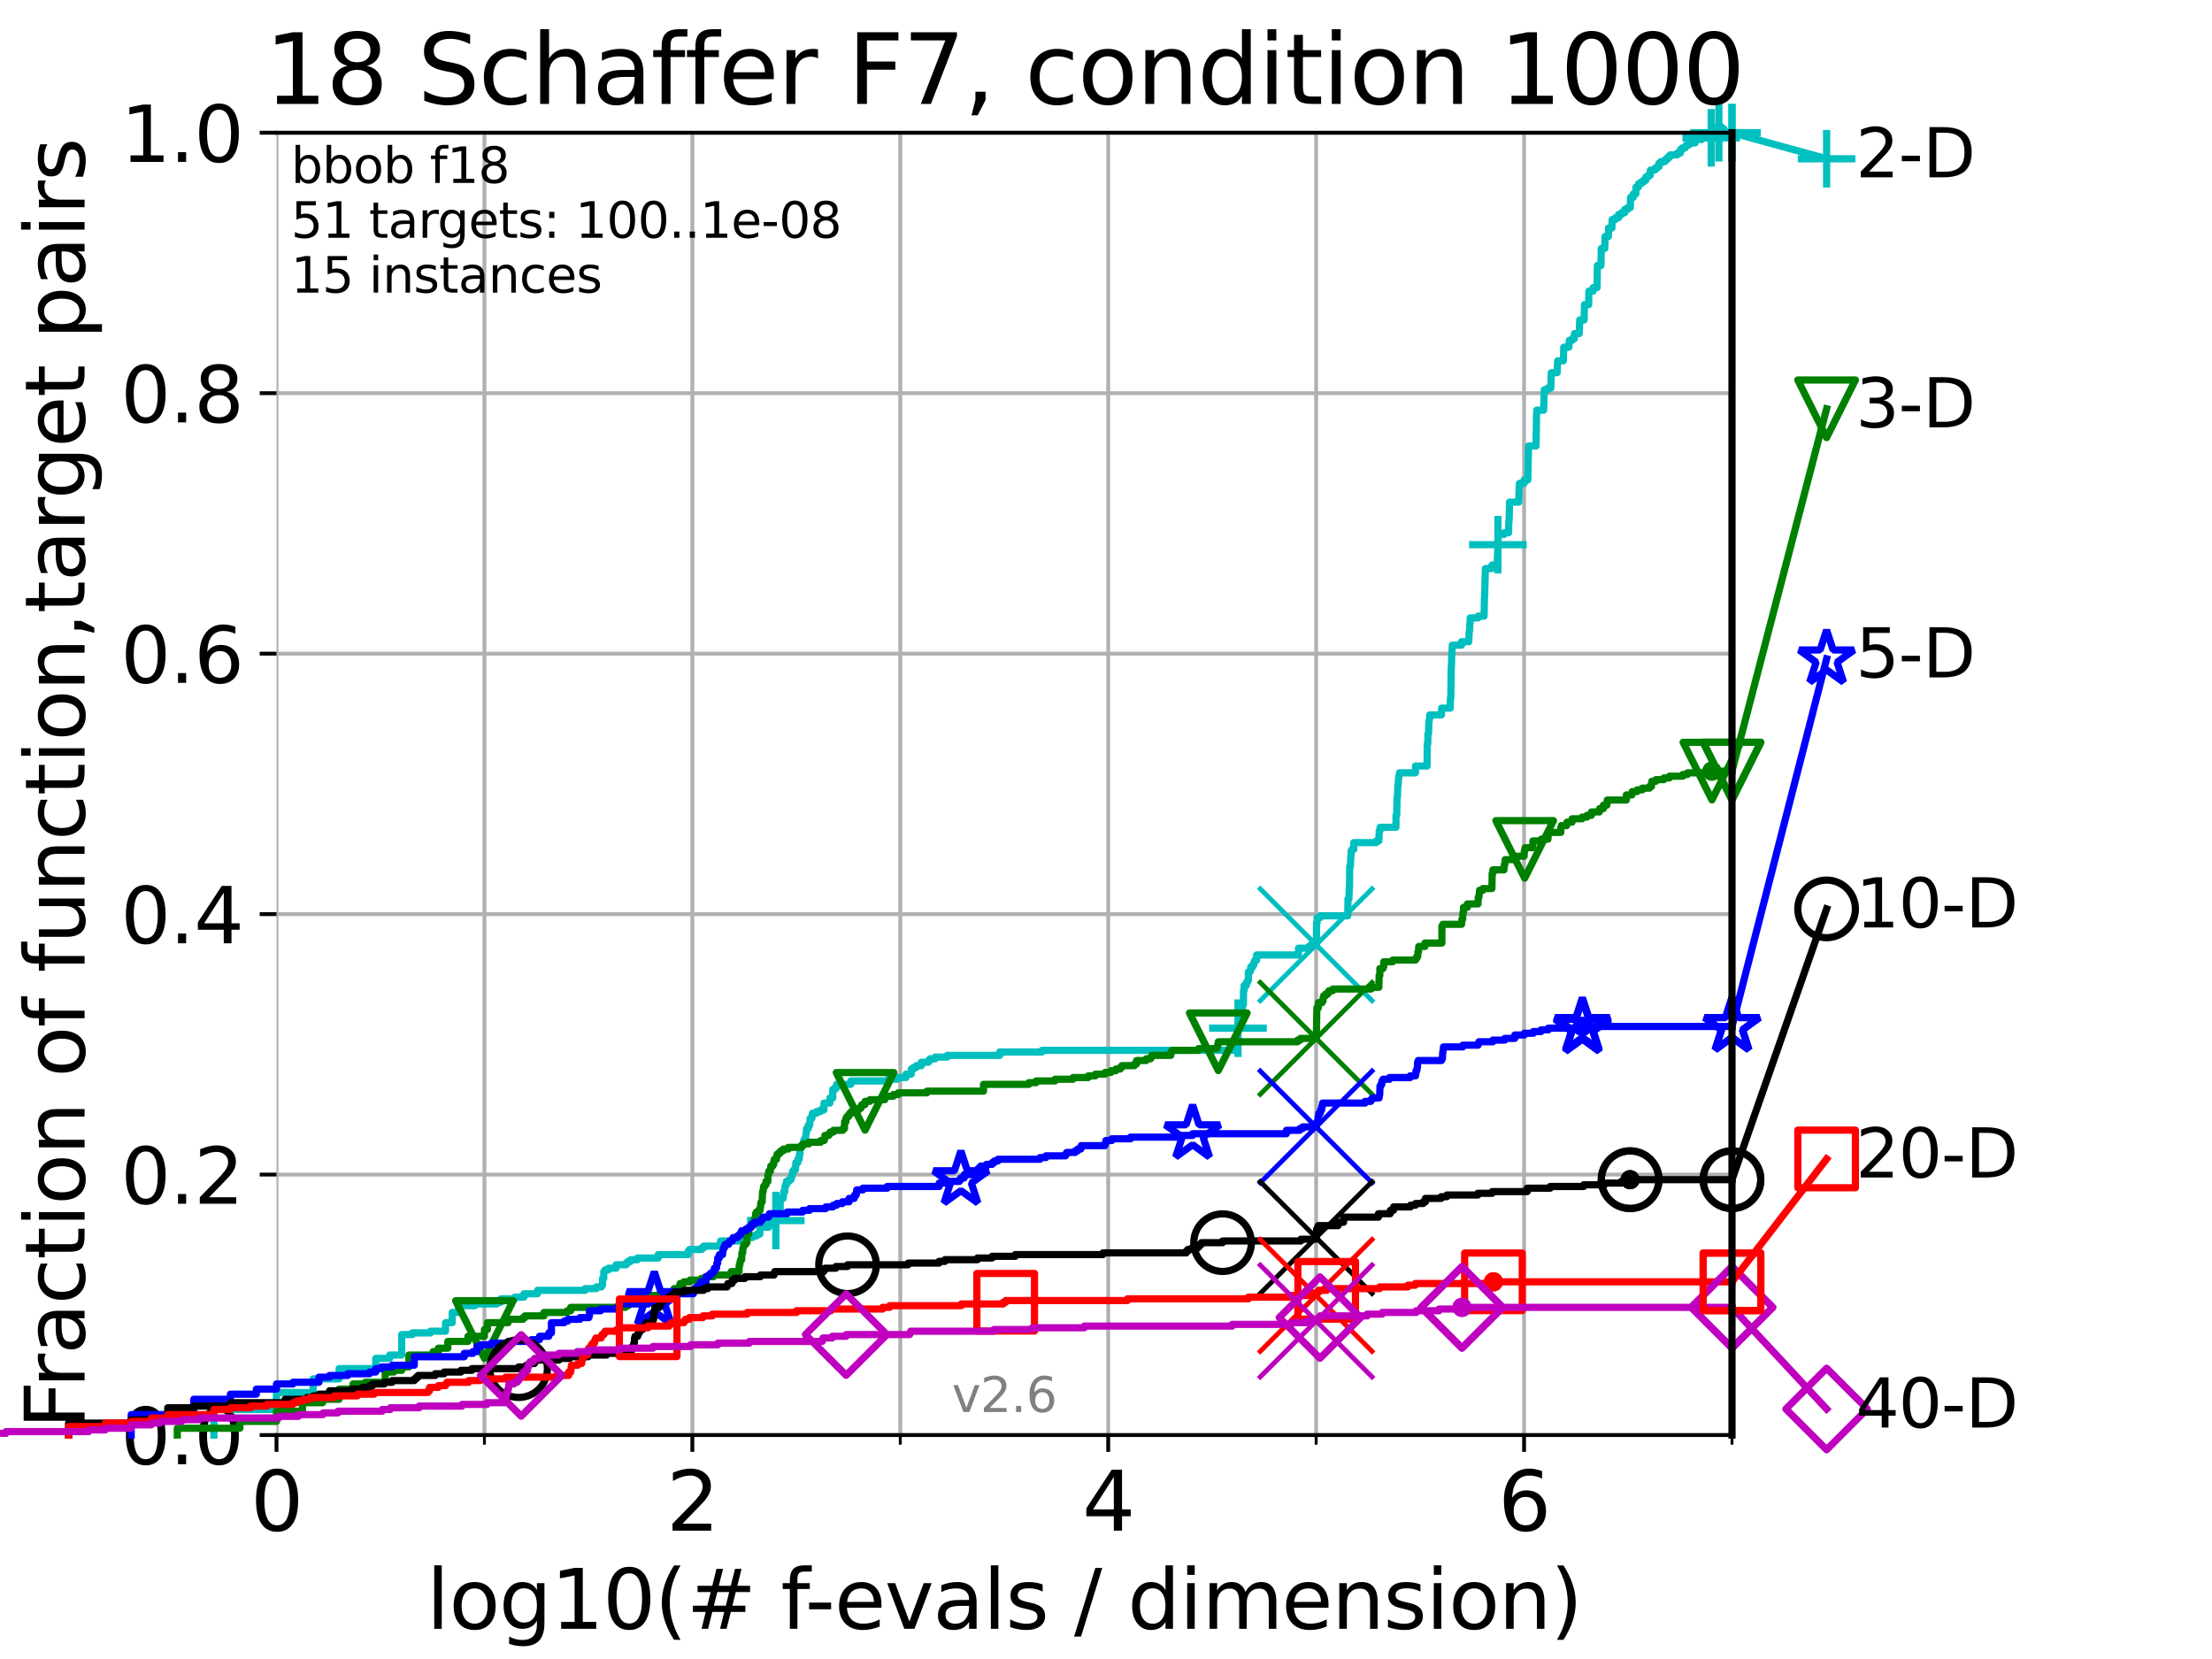 <?xml version="1.0" encoding="utf-8" standalone="no"?>
<!DOCTYPE svg PUBLIC "-//W3C//DTD SVG 1.1//EN"
  "http://www.w3.org/Graphics/SVG/1.1/DTD/svg11.dtd">
<svg xmlns:xlink="http://www.w3.org/1999/xlink" width="460.8pt" height="345.6pt" viewBox="0 0 460.8 345.6" xmlns="http://www.w3.org/2000/svg" version="1.1">
 <defs>
  <style type="text/css">*{stroke-linejoin: round; stroke-linecap: butt}</style>
 </defs>
 <g id="figure_1">
  <g id="patch_1">
   <path d="M 0 345.6 
L 460.8 345.6 
L 460.8 0 
L 0 0 
z
" style="fill: #ffffff"/>
  </g>
  <g id="axes_1">
   <g id="patch_2">
    <path d="M 57.6 298.944 
L 360.806 298.944 
L 360.806 27.648 
L 57.6 27.648 
z
" style="fill: #ffffff"/>
   </g>
   <g id="matplotlib.axis_1">
    <g id="xtick_1">
     <g id="line2d_1">
      <path d="M 57.6 298.944 
L 57.6 27.648 
" clip-path="url(#pb88bf77d38)" style="fill: none; stroke: #b0b0b0; stroke-width: 0.8; stroke-linecap: square"/>
     </g>
     <g id="line2d_2">
      <defs>
       <path id="m7f2f83a97c" d="M 0 0 
L 0 3.5 
" style="stroke: #000000; stroke-width: 0.8"/>
      </defs>
      <g>
       <use xlink:href="#m7f2f83a97c" x="57.6" y="298.944" style="stroke: #000000; stroke-width: 0.8"/>
      </g>
     </g>
     <g id="text_1">
      <!-- 0 -->
      <g transform="translate(52.192 318.861)scale(0.17 -0.17)">
       <defs>
        <path id="DejaVuSans-30" d="M 2034 4250 
Q 1547 4250 1301 3770 
Q 1056 3291 1056 2328 
Q 1056 1369 1301 889 
Q 1547 409 2034 409 
Q 2525 409 2770 889 
Q 3016 1369 3016 2328 
Q 3016 3291 2770 3770 
Q 2525 4250 2034 4250 
z
M 2034 4750 
Q 2819 4750 3233 4129 
Q 3647 3509 3647 2328 
Q 3647 1150 3233 529 
Q 2819 -91 2034 -91 
Q 1250 -91 836 529 
Q 422 1150 422 2328 
Q 422 3509 836 4129 
Q 1250 4750 2034 4750 
z
" transform="scale(0.016)"/>
       </defs>
       <use xlink:href="#DejaVuSans-30"/>
      </g>
     </g>
    </g>
    <g id="xtick_2">
     <g id="line2d_3">
      <path d="M 144.23 298.944 
L 144.23 27.648 
" clip-path="url(#pb88bf77d38)" style="fill: none; stroke: #b0b0b0; stroke-width: 0.8; stroke-linecap: square"/>
     </g>
     <g id="line2d_4">
      <g>
       <use xlink:href="#m7f2f83a97c" x="144.23" y="298.944" style="stroke: #000000; stroke-width: 0.8"/>
      </g>
     </g>
     <g id="text_2">
      <!-- 2 -->
      <g transform="translate(138.822 318.861)scale(0.17 -0.17)">
       <defs>
        <path id="DejaVuSans-32" d="M 1228 531 
L 3431 531 
L 3431 0 
L 469 0 
L 469 531 
Q 828 903 1448 1529 
Q 2069 2156 2228 2338 
Q 2531 2678 2651 2914 
Q 2772 3150 2772 3378 
Q 2772 3750 2511 3984 
Q 2250 4219 1831 4219 
Q 1534 4219 1204 4116 
Q 875 4013 500 3803 
L 500 4441 
Q 881 4594 1212 4672 
Q 1544 4750 1819 4750 
Q 2544 4750 2975 4387 
Q 3406 4025 3406 3419 
Q 3406 3131 3298 2873 
Q 3191 2616 2906 2266 
Q 2828 2175 2409 1742 
Q 1991 1309 1228 531 
z
" transform="scale(0.016)"/>
       </defs>
       <use xlink:href="#DejaVuSans-32"/>
      </g>
     </g>
    </g>
    <g id="xtick_3">
     <g id="line2d_5">
      <path d="M 230.861 298.944 
L 230.861 27.648 
" clip-path="url(#pb88bf77d38)" style="fill: none; stroke: #b0b0b0; stroke-width: 0.8; stroke-linecap: square"/>
     </g>
     <g id="line2d_6">
      <g>
       <use xlink:href="#m7f2f83a97c" x="230.861" y="298.944" style="stroke: #000000; stroke-width: 0.8"/>
      </g>
     </g>
     <g id="text_3">
      <!-- 4 -->
      <g transform="translate(225.453 318.861)scale(0.17 -0.17)">
       <defs>
        <path id="DejaVuSans-34" d="M 2419 4116 
L 825 1625 
L 2419 1625 
L 2419 4116 
z
M 2253 4666 
L 3047 4666 
L 3047 1625 
L 3713 1625 
L 3713 1100 
L 3047 1100 
L 3047 0 
L 2419 0 
L 2419 1100 
L 313 1100 
L 313 1709 
L 2253 4666 
z
" transform="scale(0.016)"/>
       </defs>
       <use xlink:href="#DejaVuSans-34"/>
      </g>
     </g>
    </g>
    <g id="xtick_4">
     <g id="line2d_7">
      <path d="M 317.491 298.944 
L 317.491 27.648 
" clip-path="url(#pb88bf77d38)" style="fill: none; stroke: #b0b0b0; stroke-width: 0.8; stroke-linecap: square"/>
     </g>
     <g id="line2d_8">
      <g>
       <use xlink:href="#m7f2f83a97c" x="317.491" y="298.944" style="stroke: #000000; stroke-width: 0.8"/>
      </g>
     </g>
     <g id="text_4">
      <!-- 6 -->
      <g transform="translate(312.083 318.861)scale(0.17 -0.17)">
       <defs>
        <path id="DejaVuSans-36" d="M 2113 2584 
Q 1688 2584 1439 2293 
Q 1191 2003 1191 1497 
Q 1191 994 1439 701 
Q 1688 409 2113 409 
Q 2538 409 2786 701 
Q 3034 994 3034 1497 
Q 3034 2003 2786 2293 
Q 2538 2584 2113 2584 
z
M 3366 4563 
L 3366 3988 
Q 3128 4100 2886 4159 
Q 2644 4219 2406 4219 
Q 1781 4219 1451 3797 
Q 1122 3375 1075 2522 
Q 1259 2794 1537 2939 
Q 1816 3084 2150 3084 
Q 2853 3084 3261 2657 
Q 3669 2231 3669 1497 
Q 3669 778 3244 343 
Q 2819 -91 2113 -91 
Q 1303 -91 875 529 
Q 447 1150 447 2328 
Q 447 3434 972 4092 
Q 1497 4750 2381 4750 
Q 2619 4750 2861 4703 
Q 3103 4656 3366 4563 
z
" transform="scale(0.016)"/>
       </defs>
       <use xlink:href="#DejaVuSans-36"/>
      </g>
     </g>
    </g>
    <g id="xtick_5">
     <g id="line2d_9">
      <path d="M 100.915 298.944 
L 100.915 27.648 
" clip-path="url(#pb88bf77d38)" style="fill: none; stroke: #b0b0b0; stroke-width: 0.8; stroke-linecap: square"/>
     </g>
     <g id="line2d_10">
      <defs>
       <path id="mb9135bcc83" d="M 0 0 
L 0 2 
" style="stroke: #000000; stroke-width: 0.6"/>
      </defs>
      <g>
       <use xlink:href="#mb9135bcc83" x="100.915" y="298.944" style="stroke: #000000; stroke-width: 0.6"/>
      </g>
     </g>
    </g>
    <g id="xtick_6">
     <g id="line2d_11">
      <path d="M 187.546 298.944 
L 187.546 27.648 
" clip-path="url(#pb88bf77d38)" style="fill: none; stroke: #b0b0b0; stroke-width: 0.8; stroke-linecap: square"/>
     </g>
     <g id="line2d_12">
      <g>
       <use xlink:href="#mb9135bcc83" x="187.546" y="298.944" style="stroke: #000000; stroke-width: 0.6"/>
      </g>
     </g>
    </g>
    <g id="xtick_7">
     <g id="line2d_13">
      <path d="M 274.176 298.944 
L 274.176 27.648 
" clip-path="url(#pb88bf77d38)" style="fill: none; stroke: #b0b0b0; stroke-width: 0.8; stroke-linecap: square"/>
     </g>
     <g id="line2d_14">
      <g>
       <use xlink:href="#mb9135bcc83" x="274.176" y="298.944" style="stroke: #000000; stroke-width: 0.6"/>
      </g>
     </g>
    </g>
    <g id="xtick_8">
     <g id="line2d_15">
      <path d="M 360.806 298.944 
L 360.806 27.648 
" clip-path="url(#pb88bf77d38)" style="fill: none; stroke: #b0b0b0; stroke-width: 0.8; stroke-linecap: square"/>
     </g>
     <g id="line2d_16">
      <g>
       <use xlink:href="#mb9135bcc83" x="360.806" y="298.944" style="stroke: #000000; stroke-width: 0.6"/>
      </g>
     </g>
    </g>
    <g id="text_5">
     <!-- log10(# f-evals / dimension) -->
     <g transform="translate(88.823 339.314)scale(0.17 -0.17)">
      <defs>
       <path id="DejaVuSans-6c" d="M 603 4863 
L 1178 4863 
L 1178 0 
L 603 0 
L 603 4863 
z
" transform="scale(0.016)"/>
       <path id="DejaVuSans-6f" d="M 1959 3097 
Q 1497 3097 1228 2736 
Q 959 2375 959 1747 
Q 959 1119 1226 758 
Q 1494 397 1959 397 
Q 2419 397 2687 759 
Q 2956 1122 2956 1747 
Q 2956 2369 2687 2733 
Q 2419 3097 1959 3097 
z
M 1959 3584 
Q 2709 3584 3137 3096 
Q 3566 2609 3566 1747 
Q 3566 888 3137 398 
Q 2709 -91 1959 -91 
Q 1206 -91 779 398 
Q 353 888 353 1747 
Q 353 2609 779 3096 
Q 1206 3584 1959 3584 
z
" transform="scale(0.016)"/>
       <path id="DejaVuSans-67" d="M 2906 1791 
Q 2906 2416 2648 2759 
Q 2391 3103 1925 3103 
Q 1463 3103 1205 2759 
Q 947 2416 947 1791 
Q 947 1169 1205 825 
Q 1463 481 1925 481 
Q 2391 481 2648 825 
Q 2906 1169 2906 1791 
z
M 3481 434 
Q 3481 -459 3084 -895 
Q 2688 -1331 1869 -1331 
Q 1566 -1331 1297 -1286 
Q 1028 -1241 775 -1147 
L 775 -588 
Q 1028 -725 1275 -790 
Q 1522 -856 1778 -856 
Q 2344 -856 2625 -561 
Q 2906 -266 2906 331 
L 2906 616 
Q 2728 306 2450 153 
Q 2172 0 1784 0 
Q 1141 0 747 490 
Q 353 981 353 1791 
Q 353 2603 747 3093 
Q 1141 3584 1784 3584 
Q 2172 3584 2450 3431 
Q 2728 3278 2906 2969 
L 2906 3500 
L 3481 3500 
L 3481 434 
z
" transform="scale(0.016)"/>
       <path id="DejaVuSans-31" d="M 794 531 
L 1825 531 
L 1825 4091 
L 703 3866 
L 703 4441 
L 1819 4666 
L 2450 4666 
L 2450 531 
L 3481 531 
L 3481 0 
L 794 0 
L 794 531 
z
" transform="scale(0.016)"/>
       <path id="DejaVuSans-28" d="M 1984 4856 
Q 1566 4138 1362 3434 
Q 1159 2731 1159 2009 
Q 1159 1288 1364 580 
Q 1569 -128 1984 -844 
L 1484 -844 
Q 1016 -109 783 600 
Q 550 1309 550 2009 
Q 550 2706 781 3412 
Q 1013 4119 1484 4856 
L 1984 4856 
z
" transform="scale(0.016)"/>
       <path id="DejaVuSans-23" d="M 3272 2816 
L 2363 2816 
L 2100 1772 
L 3016 1772 
L 3272 2816 
z
M 2803 4594 
L 2478 3297 
L 3391 3297 
L 3719 4594 
L 4219 4594 
L 3897 3297 
L 4872 3297 
L 4872 2816 
L 3775 2816 
L 3519 1772 
L 4513 1772 
L 4513 1294 
L 3397 1294 
L 3072 0 
L 2572 0 
L 2894 1294 
L 1978 1294 
L 1656 0 
L 1153 0 
L 1478 1294 
L 494 1294 
L 494 1772 
L 1594 1772 
L 1856 2816 
L 850 2816 
L 850 3297 
L 1978 3297 
L 2297 4594 
L 2803 4594 
z
" transform="scale(0.016)"/>
       <path id="DejaVuSans-20" transform="scale(0.016)"/>
       <path id="DejaVuSans-66" d="M 2375 4863 
L 2375 4384 
L 1825 4384 
Q 1516 4384 1395 4259 
Q 1275 4134 1275 3809 
L 1275 3500 
L 2222 3500 
L 2222 3053 
L 1275 3053 
L 1275 0 
L 697 0 
L 697 3053 
L 147 3053 
L 147 3500 
L 697 3500 
L 697 3744 
Q 697 4328 969 4595 
Q 1241 4863 1831 4863 
L 2375 4863 
z
" transform="scale(0.016)"/>
       <path id="DejaVuSans-2d" d="M 313 2009 
L 1997 2009 
L 1997 1497 
L 313 1497 
L 313 2009 
z
" transform="scale(0.016)"/>
       <path id="DejaVuSans-65" d="M 3597 1894 
L 3597 1613 
L 953 1613 
Q 991 1019 1311 708 
Q 1631 397 2203 397 
Q 2534 397 2845 478 
Q 3156 559 3463 722 
L 3463 178 
Q 3153 47 2828 -22 
Q 2503 -91 2169 -91 
Q 1331 -91 842 396 
Q 353 884 353 1716 
Q 353 2575 817 3079 
Q 1281 3584 2069 3584 
Q 2775 3584 3186 3129 
Q 3597 2675 3597 1894 
z
M 3022 2063 
Q 3016 2534 2758 2815 
Q 2500 3097 2075 3097 
Q 1594 3097 1305 2825 
Q 1016 2553 972 2059 
L 3022 2063 
z
" transform="scale(0.016)"/>
       <path id="DejaVuSans-76" d="M 191 3500 
L 800 3500 
L 1894 563 
L 2988 3500 
L 3597 3500 
L 2284 0 
L 1503 0 
L 191 3500 
z
" transform="scale(0.016)"/>
       <path id="DejaVuSans-61" d="M 2194 1759 
Q 1497 1759 1228 1600 
Q 959 1441 959 1056 
Q 959 750 1161 570 
Q 1363 391 1709 391 
Q 2188 391 2477 730 
Q 2766 1069 2766 1631 
L 2766 1759 
L 2194 1759 
z
M 3341 1997 
L 3341 0 
L 2766 0 
L 2766 531 
Q 2569 213 2275 61 
Q 1981 -91 1556 -91 
Q 1019 -91 701 211 
Q 384 513 384 1019 
Q 384 1609 779 1909 
Q 1175 2209 1959 2209 
L 2766 2209 
L 2766 2266 
Q 2766 2663 2505 2880 
Q 2244 3097 1772 3097 
Q 1472 3097 1187 3025 
Q 903 2953 641 2809 
L 641 3341 
Q 956 3463 1253 3523 
Q 1550 3584 1831 3584 
Q 2591 3584 2966 3190 
Q 3341 2797 3341 1997 
z
" transform="scale(0.016)"/>
       <path id="DejaVuSans-73" d="M 2834 3397 
L 2834 2853 
Q 2591 2978 2328 3040 
Q 2066 3103 1784 3103 
Q 1356 3103 1142 2972 
Q 928 2841 928 2578 
Q 928 2378 1081 2264 
Q 1234 2150 1697 2047 
L 1894 2003 
Q 2506 1872 2764 1633 
Q 3022 1394 3022 966 
Q 3022 478 2636 193 
Q 2250 -91 1575 -91 
Q 1294 -91 989 -36 
Q 684 19 347 128 
L 347 722 
Q 666 556 975 473 
Q 1284 391 1588 391 
Q 1994 391 2212 530 
Q 2431 669 2431 922 
Q 2431 1156 2273 1281 
Q 2116 1406 1581 1522 
L 1381 1569 
Q 847 1681 609 1914 
Q 372 2147 372 2553 
Q 372 3047 722 3315 
Q 1072 3584 1716 3584 
Q 2034 3584 2315 3537 
Q 2597 3491 2834 3397 
z
" transform="scale(0.016)"/>
       <path id="DejaVuSans-2f" d="M 1625 4666 
L 2156 4666 
L 531 -594 
L 0 -594 
L 1625 4666 
z
" transform="scale(0.016)"/>
       <path id="DejaVuSans-64" d="M 2906 2969 
L 2906 4863 
L 3481 4863 
L 3481 0 
L 2906 0 
L 2906 525 
Q 2725 213 2448 61 
Q 2172 -91 1784 -91 
Q 1150 -91 751 415 
Q 353 922 353 1747 
Q 353 2572 751 3078 
Q 1150 3584 1784 3584 
Q 2172 3584 2448 3432 
Q 2725 3281 2906 2969 
z
M 947 1747 
Q 947 1113 1208 752 
Q 1469 391 1925 391 
Q 2381 391 2643 752 
Q 2906 1113 2906 1747 
Q 2906 2381 2643 2742 
Q 2381 3103 1925 3103 
Q 1469 3103 1208 2742 
Q 947 2381 947 1747 
z
" transform="scale(0.016)"/>
       <path id="DejaVuSans-69" d="M 603 3500 
L 1178 3500 
L 1178 0 
L 603 0 
L 603 3500 
z
M 603 4863 
L 1178 4863 
L 1178 4134 
L 603 4134 
L 603 4863 
z
" transform="scale(0.016)"/>
       <path id="DejaVuSans-6d" d="M 3328 2828 
Q 3544 3216 3844 3400 
Q 4144 3584 4550 3584 
Q 5097 3584 5394 3201 
Q 5691 2819 5691 2113 
L 5691 0 
L 5113 0 
L 5113 2094 
Q 5113 2597 4934 2840 
Q 4756 3084 4391 3084 
Q 3944 3084 3684 2787 
Q 3425 2491 3425 1978 
L 3425 0 
L 2847 0 
L 2847 2094 
Q 2847 2600 2669 2842 
Q 2491 3084 2119 3084 
Q 1678 3084 1418 2786 
Q 1159 2488 1159 1978 
L 1159 0 
L 581 0 
L 581 3500 
L 1159 3500 
L 1159 2956 
Q 1356 3278 1631 3431 
Q 1906 3584 2284 3584 
Q 2666 3584 2933 3390 
Q 3200 3197 3328 2828 
z
" transform="scale(0.016)"/>
       <path id="DejaVuSans-6e" d="M 3513 2113 
L 3513 0 
L 2938 0 
L 2938 2094 
Q 2938 2591 2744 2837 
Q 2550 3084 2163 3084 
Q 1697 3084 1428 2787 
Q 1159 2491 1159 1978 
L 1159 0 
L 581 0 
L 581 3500 
L 1159 3500 
L 1159 2956 
Q 1366 3272 1645 3428 
Q 1925 3584 2291 3584 
Q 2894 3584 3203 3211 
Q 3513 2838 3513 2113 
z
" transform="scale(0.016)"/>
       <path id="DejaVuSans-29" d="M 513 4856 
L 1013 4856 
Q 1481 4119 1714 3412 
Q 1947 2706 1947 2009 
Q 1947 1309 1714 600 
Q 1481 -109 1013 -844 
L 513 -844 
Q 928 -128 1133 580 
Q 1338 1288 1338 2009 
Q 1338 2731 1133 3434 
Q 928 4138 513 4856 
z
" transform="scale(0.016)"/>
      </defs>
      <use xlink:href="#DejaVuSans-6c"/>
      <use xlink:href="#DejaVuSans-6f" x="27.783"/>
      <use xlink:href="#DejaVuSans-67" x="88.965"/>
      <use xlink:href="#DejaVuSans-31" x="152.441"/>
      <use xlink:href="#DejaVuSans-30" x="216.064"/>
      <use xlink:href="#DejaVuSans-28" x="279.688"/>
      <use xlink:href="#DejaVuSans-23" x="318.701"/>
      <use xlink:href="#DejaVuSans-20" x="402.49"/>
      <use xlink:href="#DejaVuSans-66" x="434.277"/>
      <use xlink:href="#DejaVuSans-2d" x="463.982"/>
      <use xlink:href="#DejaVuSans-65" x="500.066"/>
      <use xlink:href="#DejaVuSans-76" x="561.59"/>
      <use xlink:href="#DejaVuSans-61" x="620.77"/>
      <use xlink:href="#DejaVuSans-6c" x="682.049"/>
      <use xlink:href="#DejaVuSans-73" x="709.832"/>
      <use xlink:href="#DejaVuSans-20" x="761.932"/>
      <use xlink:href="#DejaVuSans-2f" x="793.719"/>
      <use xlink:href="#DejaVuSans-20" x="827.41"/>
      <use xlink:href="#DejaVuSans-64" x="859.197"/>
      <use xlink:href="#DejaVuSans-69" x="922.674"/>
      <use xlink:href="#DejaVuSans-6d" x="950.457"/>
      <use xlink:href="#DejaVuSans-65" x="1047.869"/>
      <use xlink:href="#DejaVuSans-6e" x="1109.393"/>
      <use xlink:href="#DejaVuSans-73" x="1172.771"/>
      <use xlink:href="#DejaVuSans-69" x="1224.871"/>
      <use xlink:href="#DejaVuSans-6f" x="1252.654"/>
      <use xlink:href="#DejaVuSans-6e" x="1313.836"/>
      <use xlink:href="#DejaVuSans-29" x="1377.215"/>
     </g>
    </g>
   </g>
   <g id="matplotlib.axis_2">
    <g id="ytick_1">
     <g id="line2d_17">
      <path d="M 57.6 298.944 
L 360.806 298.944 
" clip-path="url(#pb88bf77d38)" style="fill: none; stroke: #b0b0b0; stroke-width: 0.8; stroke-linecap: square"/>
     </g>
     <g id="line2d_18">
      <defs>
       <path id="m8063c8342e" d="M 0 0 
L -3.5 0 
" style="stroke: #000000; stroke-width: 0.8"/>
      </defs>
      <g>
       <use xlink:href="#m8063c8342e" x="57.6" y="298.944" style="stroke: #000000; stroke-width: 0.8"/>
      </g>
     </g>
     <g id="text_6">
      <!-- 0.0 -->
      <g transform="translate(25.155 305.023)scale(0.16 -0.16)">
       <defs>
        <path id="DejaVuSans-2e" d="M 684 794 
L 1344 794 
L 1344 0 
L 684 0 
L 684 794 
z
" transform="scale(0.016)"/>
       </defs>
       <use xlink:href="#DejaVuSans-30"/>
       <use xlink:href="#DejaVuSans-2e" x="63.623"/>
       <use xlink:href="#DejaVuSans-30" x="95.41"/>
      </g>
     </g>
    </g>
    <g id="ytick_2">
     <g id="line2d_19">
      <path d="M 57.6 244.685 
L 360.806 244.685 
" clip-path="url(#pb88bf77d38)" style="fill: none; stroke: #b0b0b0; stroke-width: 0.8; stroke-linecap: square"/>
     </g>
     <g id="line2d_20">
      <g>
       <use xlink:href="#m8063c8342e" x="57.6" y="244.685" style="stroke: #000000; stroke-width: 0.8"/>
      </g>
     </g>
     <g id="text_7">
      <!-- 0.2 -->
      <g transform="translate(25.155 250.764)scale(0.16 -0.16)">
       <use xlink:href="#DejaVuSans-30"/>
       <use xlink:href="#DejaVuSans-2e" x="63.623"/>
       <use xlink:href="#DejaVuSans-32" x="95.41"/>
      </g>
     </g>
    </g>
    <g id="ytick_3">
     <g id="line2d_21">
      <path d="M 57.6 190.426 
L 360.806 190.426 
" clip-path="url(#pb88bf77d38)" style="fill: none; stroke: #b0b0b0; stroke-width: 0.8; stroke-linecap: square"/>
     </g>
     <g id="line2d_22">
      <g>
       <use xlink:href="#m8063c8342e" x="57.6" y="190.426" style="stroke: #000000; stroke-width: 0.8"/>
      </g>
     </g>
     <g id="text_8">
      <!-- 0.4 -->
      <g transform="translate(25.155 196.504)scale(0.16 -0.16)">
       <use xlink:href="#DejaVuSans-30"/>
       <use xlink:href="#DejaVuSans-2e" x="63.623"/>
       <use xlink:href="#DejaVuSans-34" x="95.41"/>
      </g>
     </g>
    </g>
    <g id="ytick_4">
     <g id="line2d_23">
      <path d="M 57.6 136.166 
L 360.806 136.166 
" clip-path="url(#pb88bf77d38)" style="fill: none; stroke: #b0b0b0; stroke-width: 0.8; stroke-linecap: square"/>
     </g>
     <g id="line2d_24">
      <g>
       <use xlink:href="#m8063c8342e" x="57.6" y="136.166" style="stroke: #000000; stroke-width: 0.8"/>
      </g>
     </g>
     <g id="text_9">
      <!-- 0.6 -->
      <g transform="translate(25.155 142.245)scale(0.16 -0.16)">
       <use xlink:href="#DejaVuSans-30"/>
       <use xlink:href="#DejaVuSans-2e" x="63.623"/>
       <use xlink:href="#DejaVuSans-36" x="95.41"/>
      </g>
     </g>
    </g>
    <g id="ytick_5">
     <g id="line2d_25">
      <path d="M 57.6 81.907 
L 360.806 81.907 
" clip-path="url(#pb88bf77d38)" style="fill: none; stroke: #b0b0b0; stroke-width: 0.8; stroke-linecap: square"/>
     </g>
     <g id="line2d_26">
      <g>
       <use xlink:href="#m8063c8342e" x="57.6" y="81.907" style="stroke: #000000; stroke-width: 0.8"/>
      </g>
     </g>
     <g id="text_10">
      <!-- 0.8 -->
      <g transform="translate(25.155 87.986)scale(0.16 -0.16)">
       <defs>
        <path id="DejaVuSans-38" d="M 2034 2216 
Q 1584 2216 1326 1975 
Q 1069 1734 1069 1313 
Q 1069 891 1326 650 
Q 1584 409 2034 409 
Q 2484 409 2743 651 
Q 3003 894 3003 1313 
Q 3003 1734 2745 1975 
Q 2488 2216 2034 2216 
z
M 1403 2484 
Q 997 2584 770 2862 
Q 544 3141 544 3541 
Q 544 4100 942 4425 
Q 1341 4750 2034 4750 
Q 2731 4750 3128 4425 
Q 3525 4100 3525 3541 
Q 3525 3141 3298 2862 
Q 3072 2584 2669 2484 
Q 3125 2378 3379 2068 
Q 3634 1759 3634 1313 
Q 3634 634 3220 271 
Q 2806 -91 2034 -91 
Q 1263 -91 848 271 
Q 434 634 434 1313 
Q 434 1759 690 2068 
Q 947 2378 1403 2484 
z
M 1172 3481 
Q 1172 3119 1398 2916 
Q 1625 2713 2034 2713 
Q 2441 2713 2670 2916 
Q 2900 3119 2900 3481 
Q 2900 3844 2670 4047 
Q 2441 4250 2034 4250 
Q 1625 4250 1398 4047 
Q 1172 3844 1172 3481 
z
" transform="scale(0.016)"/>
       </defs>
       <use xlink:href="#DejaVuSans-30"/>
       <use xlink:href="#DejaVuSans-2e" x="63.623"/>
       <use xlink:href="#DejaVuSans-38" x="95.41"/>
      </g>
     </g>
    </g>
    <g id="ytick_6">
     <g id="line2d_27">
      <path d="M 57.6 27.648 
L 360.806 27.648 
" clip-path="url(#pb88bf77d38)" style="fill: none; stroke: #b0b0b0; stroke-width: 0.8; stroke-linecap: square"/>
     </g>
     <g id="line2d_28">
      <g>
       <use xlink:href="#m8063c8342e" x="57.6" y="27.648" style="stroke: #000000; stroke-width: 0.8"/>
      </g>
     </g>
     <g id="text_11">
      <!-- 1.0 -->
      <g transform="translate(25.155 33.727)scale(0.16 -0.16)">
       <use xlink:href="#DejaVuSans-31"/>
       <use xlink:href="#DejaVuSans-2e" x="63.623"/>
       <use xlink:href="#DejaVuSans-30" x="95.41"/>
      </g>
     </g>
    </g>
    <g id="text_12">
     <!-- Fraction of function,target pairs -->
     <g transform="translate(17.62 297.681)rotate(-90)scale(0.17 -0.17)">
      <defs>
       <path id="DejaVuSans-46" d="M 628 4666 
L 3309 4666 
L 3309 4134 
L 1259 4134 
L 1259 2759 
L 3109 2759 
L 3109 2228 
L 1259 2228 
L 1259 0 
L 628 0 
L 628 4666 
z
" transform="scale(0.016)"/>
       <path id="DejaVuSans-72" d="M 2631 2963 
Q 2534 3019 2420 3045 
Q 2306 3072 2169 3072 
Q 1681 3072 1420 2755 
Q 1159 2438 1159 1844 
L 1159 0 
L 581 0 
L 581 3500 
L 1159 3500 
L 1159 2956 
Q 1341 3275 1631 3429 
Q 1922 3584 2338 3584 
Q 2397 3584 2469 3576 
Q 2541 3569 2628 3553 
L 2631 2963 
z
" transform="scale(0.016)"/>
       <path id="DejaVuSans-63" d="M 3122 3366 
L 3122 2828 
Q 2878 2963 2633 3030 
Q 2388 3097 2138 3097 
Q 1578 3097 1268 2742 
Q 959 2388 959 1747 
Q 959 1106 1268 751 
Q 1578 397 2138 397 
Q 2388 397 2633 464 
Q 2878 531 3122 666 
L 3122 134 
Q 2881 22 2623 -34 
Q 2366 -91 2075 -91 
Q 1284 -91 818 406 
Q 353 903 353 1747 
Q 353 2603 823 3093 
Q 1294 3584 2113 3584 
Q 2378 3584 2631 3529 
Q 2884 3475 3122 3366 
z
" transform="scale(0.016)"/>
       <path id="DejaVuSans-74" d="M 1172 4494 
L 1172 3500 
L 2356 3500 
L 2356 3053 
L 1172 3053 
L 1172 1153 
Q 1172 725 1289 603 
Q 1406 481 1766 481 
L 2356 481 
L 2356 0 
L 1766 0 
Q 1100 0 847 248 
Q 594 497 594 1153 
L 594 3053 
L 172 3053 
L 172 3500 
L 594 3500 
L 594 4494 
L 1172 4494 
z
" transform="scale(0.016)"/>
       <path id="DejaVuSans-75" d="M 544 1381 
L 544 3500 
L 1119 3500 
L 1119 1403 
Q 1119 906 1312 657 
Q 1506 409 1894 409 
Q 2359 409 2629 706 
Q 2900 1003 2900 1516 
L 2900 3500 
L 3475 3500 
L 3475 0 
L 2900 0 
L 2900 538 
Q 2691 219 2414 64 
Q 2138 -91 1772 -91 
Q 1169 -91 856 284 
Q 544 659 544 1381 
z
M 1991 3584 
L 1991 3584 
z
" transform="scale(0.016)"/>
       <path id="DejaVuSans-2c" d="M 750 794 
L 1409 794 
L 1409 256 
L 897 -744 
L 494 -744 
L 750 256 
L 750 794 
z
" transform="scale(0.016)"/>
       <path id="DejaVuSans-70" d="M 1159 525 
L 1159 -1331 
L 581 -1331 
L 581 3500 
L 1159 3500 
L 1159 2969 
Q 1341 3281 1617 3432 
Q 1894 3584 2278 3584 
Q 2916 3584 3314 3078 
Q 3713 2572 3713 1747 
Q 3713 922 3314 415 
Q 2916 -91 2278 -91 
Q 1894 -91 1617 61 
Q 1341 213 1159 525 
z
M 3116 1747 
Q 3116 2381 2855 2742 
Q 2594 3103 2138 3103 
Q 1681 3103 1420 2742 
Q 1159 2381 1159 1747 
Q 1159 1113 1420 752 
Q 1681 391 2138 391 
Q 2594 391 2855 752 
Q 3116 1113 3116 1747 
z
" transform="scale(0.016)"/>
      </defs>
      <use xlink:href="#DejaVuSans-46"/>
      <use xlink:href="#DejaVuSans-72" x="50.27"/>
      <use xlink:href="#DejaVuSans-61" x="91.383"/>
      <use xlink:href="#DejaVuSans-63" x="152.662"/>
      <use xlink:href="#DejaVuSans-74" x="207.643"/>
      <use xlink:href="#DejaVuSans-69" x="246.852"/>
      <use xlink:href="#DejaVuSans-6f" x="274.635"/>
      <use xlink:href="#DejaVuSans-6e" x="335.816"/>
      <use xlink:href="#DejaVuSans-20" x="399.195"/>
      <use xlink:href="#DejaVuSans-6f" x="430.982"/>
      <use xlink:href="#DejaVuSans-66" x="492.164"/>
      <use xlink:href="#DejaVuSans-20" x="527.369"/>
      <use xlink:href="#DejaVuSans-66" x="559.156"/>
      <use xlink:href="#DejaVuSans-75" x="594.361"/>
      <use xlink:href="#DejaVuSans-6e" x="657.74"/>
      <use xlink:href="#DejaVuSans-63" x="721.119"/>
      <use xlink:href="#DejaVuSans-74" x="776.1"/>
      <use xlink:href="#DejaVuSans-69" x="815.309"/>
      <use xlink:href="#DejaVuSans-6f" x="843.092"/>
      <use xlink:href="#DejaVuSans-6e" x="904.273"/>
      <use xlink:href="#DejaVuSans-2c" x="967.652"/>
      <use xlink:href="#DejaVuSans-74" x="999.439"/>
      <use xlink:href="#DejaVuSans-61" x="1038.648"/>
      <use xlink:href="#DejaVuSans-72" x="1099.928"/>
      <use xlink:href="#DejaVuSans-67" x="1139.291"/>
      <use xlink:href="#DejaVuSans-65" x="1202.768"/>
      <use xlink:href="#DejaVuSans-74" x="1264.291"/>
      <use xlink:href="#DejaVuSans-20" x="1303.5"/>
      <use xlink:href="#DejaVuSans-70" x="1335.287"/>
      <use xlink:href="#DejaVuSans-61" x="1398.764"/>
      <use xlink:href="#DejaVuSans-69" x="1460.043"/>
      <use xlink:href="#DejaVuSans-72" x="1487.826"/>
      <use xlink:href="#DejaVuSans-73" x="1528.939"/>
     </g>
    </g>
   </g>
   <g id="line2d_29">
    <defs>
     <path id="m87f7cc2327" d="M 0 1.5 
C 0.398 1.5 0.779 1.342 1.061 1.061 
C 1.342 0.779 1.5 0.398 1.5 0 
C 1.5 -0.398 1.342 -0.779 1.061 -1.061 
C 0.779 -1.342 0.398 -1.5 0 -1.5 
C -0.398 -1.5 -0.779 -1.342 -1.061 -1.061 
C -1.342 -0.779 -1.5 -0.398 -1.5 0 
C -1.5 0.398 -1.342 0.779 -1.061 1.061 
C -0.779 1.342 -0.398 1.5 0 1.5 
z
" style="stroke: #00bfbf"/>
    </defs>
    <g>
     <use xlink:href="#m87f7cc2327" x="358.077" y="27.648" style="fill: #00bfbf; stroke: #00bfbf"/>
     <use xlink:href="#m87f7cc2327" x="358.077" y="27.648" style="fill: #00bfbf; stroke: #00bfbf"/>
    </g>
   </g>
   <g id="line2d_30">
    <path d="M 44.561 298.944 
L 44.561 293.624 
L 57.6 293.624 
L 57.6 290.078 
L 65.227 290.078 
L 65.227 287.241 
L 70.639 287.241 
L 70.639 285.113 
L 78.267 285.113 
L 78.267 282.985 
L 81.166 282.985 
L 81.166 282.276 
L 83.678 282.276 
L 83.678 278.021 
L 85.894 278.021 
L 85.894 277.666 
L 89.669 277.666 
L 89.669 277.311 
L 92.812 277.311 
L 92.812 275.538 
L 94.206 275.538 
L 94.206 273.41 
L 95.503 273.41 
L 95.503 271.992 
L 98.933 271.992 
L 98.933 271.637 
L 103.544 271.637 
L 103.544 271.282 
L 104.345 271.282 
L 104.345 270.573 
L 107.245 270.573 
L 107.245 270.219 
L 109.159 270.219 
L 109.159 269.509 
L 111.972 269.509 
L 111.972 268.8 
L 121.893 268.8 
L 121.893 268.445 
L 124.211 268.445 
L 124.211 268.091 
L 125.271 268.091 
L 125.271 267.736 
L 125.527 267.736 
L 125.527 266.318 
L 125.779 266.318 
L 125.779 264.899 
L 126.029 264.899 
L 126.029 264.544 
L 126.757 264.544 
L 126.757 264.19 
L 128.354 264.19 
L 128.354 263.48 
L 130.423 263.48 
L 130.423 263.126 
L 130.811 263.126 
L 130.811 262.771 
L 131.378 262.771 
L 131.378 262.417 
L 132.812 262.417 
L 132.812 262.062 
L 137.113 262.062 
L 137.113 261.353 
L 143.364 261.353 
L 143.364 260.643 
L 143.657 260.643 
L 143.657 260.289 
L 146.194 260.289 
L 146.194 259.934 
L 146.613 259.934 
L 146.613 259.579 
L 150.084 259.579 
L 150.084 258.516 
L 155.077 258.516 
L 155.077 257.806 
L 156.745 257.806 
L 156.745 257.452 
L 157.642 257.452 
L 157.642 257.097 
L 158.277 257.097 
L 158.277 255.678 
L 160.102 255.678 
L 160.102 254.969 
L 160.933 254.969 
L 160.933 254.615 
L 161.617 254.615 
L 161.617 254.26 
L 162.096 254.26 
L 162.096 253.196 
L 162.241 253.196 
L 162.313 252.132 
L 162.528 252.132 
L 162.528 250.004 
L 162.705 250.004 
L 162.705 249.65 
L 163.157 249.65 
L 163.26 248.231 
L 163.498 248.231 
L 163.498 247.167 
L 163.633 247.167 
L 163.633 246.813 
L 163.833 246.813 
L 163.833 246.103 
L 164.356 246.103 
L 164.356 245.749 
L 164.771 245.749 
L 164.866 245.039 
L 165.022 245.039 
L 165.115 243.976 
L 165.423 243.976 
L 165.423 243.621 
L 165.725 243.621 
L 165.785 242.202 
L 166.199 242.202 
L 166.199 241.493 
L 166.489 241.493 
L 166.547 240.429 
L 166.661 240.429 
L 166.661 239.011 
L 166.86 239.011 
L 166.86 238.656 
L 167.334 238.656 
L 167.444 237.592 
L 167.608 237.592 
L 167.608 237.237 
L 167.797 237.237 
L 167.904 236.174 
L 167.957 236.174 
L 168.011 235.11 
L 168.379 235.11 
L 168.379 234.4 
L 168.663 234.4 
L 168.766 232.982 
L 169.145 232.982 
L 169.245 231.918 
L 170.096 231.918 
L 170.096 231.563 
L 170.933 231.563 
L 170.933 231.209 
L 171.647 231.209 
L 171.647 229.79 
L 172.876 229.79 
L 172.897 228.726 
L 173.482 228.726 
L 173.482 226.953 
L 173.933 226.953 
L 173.933 226.598 
L 174.298 226.598 
L 174.298 225.889 
L 177.233 225.889 
L 177.233 225.18 
L 184.98 225.18 
L 184.98 224.825 
L 186.895 224.825 
L 186.895 224.471 
L 188.739 224.471 
L 188.739 223.761 
L 189.836 223.761 
L 189.836 222.697 
L 190.338 222.697 
L 190.338 222.343 
L 190.905 222.343 
L 190.905 221.988 
L 191.945 221.988 
L 191.945 221.279 
L 193.426 221.279 
L 193.426 220.924 
L 193.72 220.924 
L 193.72 220.57 
L 194.812 220.57 
L 194.812 220.215 
L 197.322 220.215 
L 197.322 219.86 
L 208.259 219.86 
L 208.259 219.151 
L 217.058 219.151 
L 217.058 218.796 
L 257.71 218.796 
L 257.71 217.733 
L 257.832 217.733 
L 257.907 213.122 
L 257.999 213.122 
L 257.999 212.768 
L 258.308 212.768 
L 258.308 212.413 
L 258.636 212.413 
L 258.636 211.349 
L 258.766 211.349 
L 258.817 209.576 
L 258.889 209.576 
L 258.889 209.221 
L 259.036 209.221 
L 259.041 206.384 
L 259.167 206.384 
L 259.167 205.32 
L 259.616 205.32 
L 259.662 204.611 
L 259.9 204.611 
L 259.9 204.256 
L 260.059 204.256 
L 260.059 202.483 
L 260.414 202.483 
L 260.414 202.129 
L 260.557 202.129 
L 260.557 201.419 
L 260.962 201.419 
L 260.962 201.065 
L 261.176 201.065 
L 261.242 200.355 
L 261.426 200.355 
L 261.426 200.001 
L 261.774 200.001 
L 261.775 198.937 
L 270.481 198.937 
L 270.509 197.518 
L 272.631 197.518 
L 272.631 197.164 
L 273.142 197.164 
L 273.142 196.809 
L 274.228 196.809 
L 274.269 192.199 
L 274.387 192.199 
L 274.387 191.135 
L 275.058 191.135 
L 275.058 190.78 
L 280.767 190.78 
L 280.814 187.234 
L 281.006 187.234 
L 281.084 184.751 
L 281.129 184.751 
L 281.17 180.496 
L 281.31 180.496 
L 281.4 178.368 
L 281.451 178.368 
L 281.451 177.304 
L 281.612 177.304 
L 281.612 176.949 
L 282.018 176.949 
L 282.019 175.531 
L 286.705 175.531 
L 286.705 175.176 
L 287.241 175.176 
L 287.321 173.048 
L 287.496 173.048 
L 287.496 172.339 
L 290.797 172.339 
L 290.81 169.857 
L 290.962 169.857 
L 291.035 165.956 
L 291.118 165.956 
L 291.202 163.473 
L 291.27 163.473 
L 291.378 161.7 
L 291.471 161.7 
L 291.542 160.991 
L 294.865 160.991 
L 294.872 159.572 
L 297.289 159.572 
L 297.325 154.962 
L 297.428 154.962 
L 297.473 152.834 
L 297.592 152.834 
L 297.661 150.352 
L 297.718 150.352 
L 297.784 149.643 
L 297.835 149.643 
L 297.835 148.933 
L 300.277 148.933 
L 300.307 147.515 
L 302.119 147.515 
L 302.146 145.387 
L 302.233 145.387 
L 302.312 139.003 
L 302.353 139.003 
L 302.451 135.812 
L 302.474 135.812 
L 302.542 134.393 
L 304.469 134.393 
L 304.469 133.684 
L 305.968 133.684 
L 306.064 131.556 
L 306.136 131.556 
L 306.193 129.783 
L 306.249 129.783 
L 306.271 128.719 
L 307.897 128.719 
L 307.897 128.364 
L 309.156 128.364 
L 309.243 124.463 
L 309.275 124.463 
L 309.374 120.208 
L 309.391 120.208 
L 309.437 118.435 
L 310.795 118.435 
L 310.812 117.725 
L 311.877 117.725 
L 311.985 115.243 
L 312.009 115.243 
L 312.099 111.697 
L 312.123 111.697 
L 312.123 111.342 
L 313.32 111.342 
L 313.32 110.987 
L 314.259 110.987 
L 314.324 108.505 
L 314.372 108.505 
L 314.472 104.604 
L 316.369 104.604 
L 316.471 101.412 
L 316.496 101.412 
L 316.528 100.703 
L 317.499 100.703 
L 317.5 99.994 
L 318.267 99.994 
L 318.375 94.674 
L 318.382 94.674 
L 318.44 92.901 
L 319.988 92.901 
L 320.096 86.163 
L 320.113 86.163 
L 320.125 85.454 
L 321.567 85.454 
L 321.666 81.907 
L 321.693 81.907 
L 321.701 81.198 
L 322.433 81.198 
L 322.433 80.843 
L 323.063 80.843 
L 323.161 77.652 
L 324.378 77.652 
L 324.461 75.524 
L 324.503 75.524 
L 324.503 75.169 
L 325.675 75.169 
L 325.756 72.332 
L 326.821 72.332 
L 326.92 70.914 
L 327.478 70.914 
L 327.478 70.559 
L 327.965 70.559 
L 327.988 69.495 
L 328.983 69.495 
L 329.081 66.658 
L 330.003 66.658 
L 330.071 63.466 
L 330.946 63.466 
L 330.996 60.629 
L 331.878 60.629 
L 331.878 59.92 
L 332.699 59.92 
L 332.76 55.31 
L 333.501 55.31 
L 333.578 51.763 
L 334.307 51.763 
L 334.361 49.281 
L 335.064 49.281 
L 335.089 47.508 
L 335.789 47.508 
L 335.836 45.734 
L 336.494 45.734 
L 336.494 45.38 
L 337.16 45.38 
L 337.175 44.67 
L 337.804 44.67 
L 337.804 44.316 
L 338.438 44.316 
L 338.479 43.607 
L 339.073 43.607 
L 339.073 43.252 
L 339.633 43.252 
L 339.674 41.124 
L 340.223 41.124 
L 340.234 40.415 
L 340.766 40.415 
L 340.796 38.996 
L 341.296 38.996 
L 341.334 38.287 
L 341.856 38.287 
L 341.856 37.932 
L 342.356 37.932 
L 342.356 37.578 
L 342.837 37.578 
L 342.859 36.869 
L 343.32 36.869 
L 343.32 36.514 
L 343.785 36.514 
L 343.801 35.45 
L 344.688 35.45 
L 344.688 35.095 
L 345.148 35.095 
L 345.148 34.741 
L 345.578 34.741 
L 345.582 34.031 
L 345.982 34.031 
L 345.982 33.677 
L 346.803 33.677 
L 346.803 33.322 
L 347.201 33.322 
L 347.201 32.968 
L 347.579 32.968 
L 347.579 32.613 
L 347.936 32.613 
L 347.936 32.258 
L 349.389 32.258 
L 349.389 31.904 
L 350.05 31.904 
L 350.072 31.194 
L 350.39 31.194 
L 350.39 30.84 
L 351.035 30.84 
L 351.035 30.485 
L 351.358 30.485 
L 351.358 30.13 
L 351.953 30.13 
L 351.953 29.776 
L 353.124 29.776 
L 353.133 29.067 
L 354.5 29.067 
L 354.5 28.712 
L 356.479 28.712 
L 356.479 28.357 
L 356.719 28.357 
L 356.719 28.003 
L 358.077 28.003 
L 358.077 27.648 
L 360.806 27.648 
L 360.806 27.648 
" style="fill: none; stroke: #00bfbf; stroke-width: 1.5; stroke-linecap: square"/>
   </g>
   <g id="line2d_31">
    <defs>
     <path id="md6e440b48e" d="M -6 0 
L 6 0 
M 0 6 
L 0 -6 
" style="stroke: #00bfbf; stroke-width: 1.5"/>
    </defs>
    <g>
     <use xlink:href="#md6e440b48e" x="161.617" y="254.26" style="fill-opacity: 0; stroke: #00bfbf; stroke-width: 1.5"/>
     <use xlink:href="#md6e440b48e" x="257.895" y="214.186" style="fill-opacity: 0; stroke: #00bfbf; stroke-width: 1.5"/>
     <use xlink:href="#md6e440b48e" x="312.041" y="113.47" style="fill-opacity: 0; stroke: #00bfbf; stroke-width: 1.5"/>
     <use xlink:href="#md6e440b48e" x="356.479" y="28.712" style="fill-opacity: 0; stroke: #00bfbf; stroke-width: 1.5"/>
     <use xlink:href="#md6e440b48e" x="358.077" y="27.648" style="fill-opacity: 0; stroke: #00bfbf; stroke-width: 1.5"/>
     <use xlink:href="#md6e440b48e" x="360.806" y="27.648" style="fill-opacity: 0; stroke: #00bfbf; stroke-width: 1.5"/>
    </g>
   </g>
   <g id="line2d_32">
    <path style="fill: none; stroke: #00bfbf; stroke-width: 1.5; stroke-linecap: square"/>
    <g/>
   </g>
   <g id="line2d_33">
    <path d="M 274.176 196.809 
" clip-path="url(#pb88bf77d38)" style="fill: none; stroke: #00bfbf; stroke-width: 1.5; stroke-linecap: square"/>
    <defs>
     <path id="m19edcea603" d="M -12 12 
L 12 -12 
M -12 -12 
L 12 12 
" style="stroke: #00bfbf"/>
    </defs>
    <g clip-path="url(#pb88bf77d38)">
     <use xlink:href="#m19edcea603" x="274.176" y="196.809" style="fill: #00bfbf; stroke: #00bfbf"/>
    </g>
   </g>
   <g id="line2d_34">
    <defs>
     <path id="m2fcd9922e6" d="M 0 1.5 
C 0.398 1.5 0.779 1.342 1.061 1.061 
C 1.342 0.779 1.5 0.398 1.5 0 
C 1.5 -0.398 1.342 -0.779 1.061 -1.061 
C 0.779 -1.342 0.398 -1.5 0 -1.5 
C -0.398 -1.5 -0.779 -1.342 -1.061 -1.061 
C -1.342 -0.779 -1.5 -0.398 -1.5 0 
C -1.5 0.398 -1.342 0.779 -1.061 1.061 
C -0.779 1.342 -0.398 1.5 0 1.5 
z
" style="stroke: #008000"/>
    </defs>
    <g>
     <use xlink:href="#m2fcd9922e6" x="356.625" y="160.636" style="fill: #008000; stroke: #008000"/>
     <use xlink:href="#m2fcd9922e6" x="356.625" y="160.636" style="fill: #008000; stroke: #008000"/>
    </g>
   </g>
   <g id="line2d_35">
    <path d="M 36.933 298.944 
L 36.933 297.525 
L 49.973 297.525 
L 49.973 296.107 
L 57.6 296.107 
L 57.6 293.979 
L 63.012 293.979 
L 63.012 292.206 
L 67.209 292.206 
L 67.209 291.497 
L 70.639 291.497 
L 70.639 289.369 
L 73.539 289.369 
L 73.539 288.305 
L 76.051 288.305 
L 76.051 287.95 
L 80.249 287.95 
L 80.249 285.822 
L 82.042 285.822 
L 82.042 285.468 
L 83.678 285.468 
L 83.678 284.759 
L 85.184 284.759 
L 85.184 282.276 
L 90.231 282.276 
L 90.231 281.567 
L 91.306 281.567 
L 91.306 280.858 
L 93.288 280.858 
L 93.288 279.439 
L 97.485 279.439 
L 97.485 278.375 
L 100.915 278.375 
L 100.915 276.957 
L 101.532 276.957 
L 101.532 275.538 
L 105.851 275.538 
L 105.851 274.829 
L 108.956 274.829 
L 108.956 274.474 
L 109.361 274.474 
L 109.361 274.12 
L 113.317 274.12 
L 113.317 273.41 
L 118.152 273.41 
L 118.152 273.056 
L 118.89 273.056 
L 118.89 272.346 
L 130.292 272.346 
L 130.292 271.992 
L 130.939 271.992 
L 130.939 271.282 
L 131.191 271.282 
L 131.191 270.928 
L 132.405 270.928 
L 132.405 270.573 
L 133.098 270.573 
L 133.098 270.219 
L 133.875 270.219 
L 133.875 269.864 
L 138.224 269.864 
L 138.224 269.509 
L 138.985 269.509 
L 138.985 269.155 
L 140.421 269.155 
L 140.421 268.445 
L 141.393 268.445 
L 141.393 268.091 
L 141.683 268.091 
L 141.683 267.381 
L 142.456 267.381 
L 142.456 267.027 
L 143.722 267.027 
L 143.722 266.672 
L 146.08 266.672 
L 146.08 266.318 
L 146.968 266.318 
L 146.968 265.963 
L 148.628 265.963 
L 148.628 265.608 
L 152.312 265.608 
L 152.312 264.899 
L 153.952 264.899 
L 153.99 263.48 
L 154.138 263.48 
L 154.175 262.771 
L 154.286 262.771 
L 154.286 262.417 
L 154.505 262.417 
L 154.541 260.998 
L 154.722 260.998 
L 154.758 259.934 
L 154.865 259.934 
L 154.971 259.225 
L 155.357 259.225 
L 155.357 258.87 
L 155.599 258.87 
L 155.599 257.097 
L 155.972 257.097 
L 156.039 255.678 
L 156.469 255.678 
L 156.469 255.324 
L 156.825 255.324 
L 156.825 254.969 
L 157.144 254.969 
L 157.144 253.905 
L 157.395 253.905 
L 157.395 252.841 
L 157.581 252.841 
L 157.581 252.487 
L 158.007 252.487 
L 158.007 252.132 
L 158.336 252.132 
L 158.395 251.423 
L 158.454 251.423 
L 158.454 250.714 
L 158.572 250.714 
L 158.572 250.359 
L 158.775 250.359 
L 158.862 248.231 
L 158.977 248.231 
L 159.063 247.167 
L 159.317 247.167 
L 159.317 246.813 
L 159.569 246.813 
L 159.569 246.103 
L 159.953 246.103 
L 159.98 244.685 
L 160.116 244.685 
L 160.142 243.976 
L 160.489 243.976 
L 160.568 242.912 
L 160.985 242.912 
L 160.985 242.557 
L 161.189 242.557 
L 161.189 241.848 
L 161.316 241.848 
L 161.316 241.493 
L 161.766 241.493 
L 161.815 240.784 
L 161.889 240.784 
L 161.889 240.429 
L 162.301 240.429 
L 162.301 240.075 
L 162.658 240.075 
L 162.658 239.72 
L 163.192 239.72 
L 163.192 239.365 
L 164.238 239.365 
L 164.238 239.011 
L 166.992 239.011 
L 166.992 238.656 
L 167.233 238.656 
L 167.233 238.301 
L 168.5 238.301 
L 168.5 237.947 
L 170.956 237.947 
L 170.956 237.592 
L 171.698 237.592 
L 171.698 237.237 
L 171.814 237.237 
L 171.829 236.528 
L 172.663 236.528 
L 172.663 236.174 
L 172.952 236.174 
L 172.952 235.819 
L 173.621 235.819 
L 173.621 235.464 
L 175.579 235.464 
L 175.579 235.11 
L 175.919 235.11 
L 175.943 233.691 
L 176.219 233.691 
L 176.219 232.982 
L 176.402 232.982 
L 176.402 232.627 
L 176.739 232.627 
L 176.739 232.273 
L 176.993 232.273 
L 176.993 231.918 
L 177.32 231.918 
L 177.32 231.563 
L 177.81 231.563 
L 177.81 231.209 
L 178.904 231.209 
L 178.904 230.854 
L 179.345 230.854 
L 179.345 230.499 
L 179.5 230.499 
L 179.5 230.145 
L 180.161 230.145 
L 180.208 229.435 
L 181.217 229.435 
L 181.217 229.081 
L 184.31 229.081 
L 184.31 228.372 
L 186.079 228.372 
L 186.079 228.017 
L 187.108 228.017 
L 187.108 227.662 
L 193.093 227.662 
L 193.093 227.308 
L 204.883 227.308 
L 204.883 225.889 
L 214.33 225.889 
L 214.33 225.534 
L 215.835 225.534 
L 215.835 225.18 
L 219.789 225.18 
L 219.789 224.825 
L 223.543 224.825 
L 223.543 224.471 
L 226.712 224.471 
L 226.712 224.116 
L 228.192 224.116 
L 228.192 223.761 
L 230.209 223.761 
L 230.209 223.407 
L 231.448 223.407 
L 231.448 223.052 
L 232.44 223.052 
L 232.44 222.697 
L 233.359 222.697 
L 233.359 222.343 
L 233.719 222.343 
L 233.719 221.988 
L 236.339 221.988 
L 236.339 221.634 
L 236.769 221.634 
L 236.773 220.924 
L 238.783 220.924 
L 238.783 220.57 
L 239.679 220.57 
L 239.679 220.215 
L 239.96 220.215 
L 239.96 219.86 
L 243.884 219.86 
L 243.915 219.151 
L 244.17 219.151 
L 244.17 218.796 
L 249.66 218.796 
L 249.66 218.442 
L 253.561 218.442 
L 253.624 217.733 
L 253.719 217.733 
L 253.794 217.023 
L 270.306 217.023 
L 270.306 216.669 
L 270.903 216.669 
L 270.903 216.314 
L 274.221 216.314 
L 274.31 210.64 
L 274.334 210.64 
L 274.349 209.931 
L 274.643 209.931 
L 274.643 208.867 
L 275.41 208.867 
L 275.41 208.512 
L 275.627 208.512 
L 275.627 207.803 
L 275.741 207.803 
L 275.741 207.448 
L 276.118 207.448 
L 276.118 207.093 
L 276.59 207.093 
L 276.59 206.739 
L 276.844 206.739 
L 276.844 206.384 
L 277.651 206.384 
L 277.651 206.03 
L 285.65 206.03 
L 285.65 205.675 
L 287.249 205.675 
L 287.302 203.192 
L 287.45 203.192 
L 287.45 201.774 
L 288.102 201.774 
L 288.102 201.419 
L 288.26 201.419 
L 288.26 200.355 
L 290.122 200.355 
L 290.122 200.001 
L 294.88 200.001 
L 294.88 199.646 
L 295.123 199.646 
L 295.123 199.291 
L 295.339 199.291 
L 295.379 198.228 
L 295.513 198.228 
L 295.545 197.164 
L 296.83 197.164 
L 296.836 196.454 
L 300.372 196.454 
L 300.372 192.908 
L 300.57 192.908 
L 300.57 192.553 
L 304.473 192.553 
L 304.546 191.49 
L 304.705 191.49 
L 304.751 190.071 
L 304.877 190.071 
L 304.877 189.007 
L 305.673 189.007 
L 305.679 188.298 
L 307.9 188.298 
L 307.96 186.879 
L 308.093 186.879 
L 308.182 185.815 
L 308.22 185.815 
L 308.22 185.461 
L 308.91 185.461 
L 308.91 185.106 
L 310.797 185.106 
L 310.849 181.914 
L 310.996 181.914 
L 310.996 181.205 
L 313.307 181.205 
L 313.353 180.141 
L 313.481 180.141 
L 313.56 179.077 
L 315.562 179.077 
L 315.562 178.723 
L 315.676 178.723 
L 315.676 178.368 
L 317.502 178.368 
L 317.538 177.304 
L 317.618 177.304 
L 317.695 176.595 
L 319.294 176.595 
L 319.327 175.176 
L 321.027 175.176 
L 321.027 174.822 
L 322.463 174.822 
L 322.524 173.403 
L 325.15 173.403 
L 325.15 172.339 
L 325.261 172.339 
L 325.261 171.985 
L 326.362 171.985 
L 326.427 171.275 
L 327.479 171.275 
L 327.501 170.566 
L 329.59 170.566 
L 329.59 170.211 
L 330.594 170.211 
L 330.594 169.857 
L 331.509 169.857 
L 331.52 169.147 
L 333.18 169.147 
L 333.238 168.438 
L 334.023 168.438 
L 334.023 167.729 
L 334.747 167.729 
L 334.814 166.665 
L 338.79 166.665 
L 338.79 165.601 
L 339.965 165.601 
L 340.016 164.892 
L 341.071 164.892 
L 341.071 164.537 
L 342.116 164.537 
L 342.116 164.183 
L 343.623 164.183 
L 343.623 163.828 
L 344.046 163.828 
L 344.086 162.764 
L 344.941 162.764 
L 344.941 162.409 
L 346.613 162.409 
L 346.613 162.055 
L 347.777 162.055 
L 347.777 161.7 
L 350.567 161.7 
L 350.567 161.346 
L 351.529 161.346 
L 351.529 160.991 
L 356.625 160.991 
L 356.625 160.636 
L 360.806 160.636 
L 360.806 160.636 
" style="fill: none; stroke: #008000; stroke-width: 1.5; stroke-linecap: square"/>
   </g>
   <g id="line2d_36">
    <defs>
     <path id="mc5ac3f94c6" d="M -0 6 
L 6 -6 
L -6 -6 
z
" style="stroke: #008000; stroke-width: 1.5; stroke-linejoin: miter"/>
    </defs>
    <g>
     <use xlink:href="#mc5ac3f94c6" x="100.915" y="276.957" style="fill-opacity: 0; stroke: #008000; stroke-width: 1.5; stroke-linejoin: miter"/>
     <use xlink:href="#mc5ac3f94c6" x="180.208" y="229.435" style="fill-opacity: 0; stroke: #008000; stroke-width: 1.5; stroke-linejoin: miter"/>
     <use xlink:href="#mc5ac3f94c6" x="253.794" y="217.023" style="fill-opacity: 0; stroke: #008000; stroke-width: 1.5; stroke-linejoin: miter"/>
     <use xlink:href="#mc5ac3f94c6" x="317.618" y="176.949" style="fill-opacity: 0; stroke: #008000; stroke-width: 1.5; stroke-linejoin: miter"/>
     <use xlink:href="#mc5ac3f94c6" x="356.625" y="160.636" style="fill-opacity: 0; stroke: #008000; stroke-width: 1.5; stroke-linejoin: miter"/>
     <use xlink:href="#mc5ac3f94c6" x="360.806" y="160.636" style="fill-opacity: 0; stroke: #008000; stroke-width: 1.5; stroke-linejoin: miter"/>
    </g>
   </g>
   <g id="line2d_37">
    <path style="fill: none; stroke: #008000; stroke-width: 1.5; stroke-linecap: square"/>
    <g/>
   </g>
   <g id="line2d_38">
    <path d="M 274.176 216.314 
" clip-path="url(#pb88bf77d38)" style="fill: none; stroke: #008000; stroke-width: 1.5; stroke-linecap: square"/>
    <defs>
     <path id="m065d7d4214" d="M -12 12 
L 12 -12 
M -12 -12 
L 12 12 
" style="stroke: #008000"/>
    </defs>
    <g clip-path="url(#pb88bf77d38)">
     <use xlink:href="#m065d7d4214" x="274.176" y="216.314" style="fill: #008000; stroke: #008000"/>
    </g>
   </g>
   <g id="line2d_39">
    <defs>
     <path id="m00ebfc8a06" d="M 0 1.5 
C 0.398 1.5 0.779 1.342 1.061 1.061 
C 1.342 0.779 1.5 0.398 1.5 0 
C 1.5 -0.398 1.342 -0.779 1.061 -1.061 
C 0.779 -1.342 0.398 -1.5 0 -1.5 
C -0.398 -1.5 -0.779 -1.342 -1.061 -1.061 
C -1.342 -0.779 -1.5 -0.398 -1.5 0 
C -1.5 0.398 -1.342 0.779 -1.061 1.061 
C -0.779 1.342 -0.398 1.5 0 1.5 
z
" style="stroke: #0000ff"/>
    </defs>
    <g>
     <use xlink:href="#m00ebfc8a06" x="329.639" y="213.832" style="fill: #0000ff; stroke: #0000ff"/>
     <use xlink:href="#m00ebfc8a06" x="329.639" y="213.832" style="fill: #0000ff; stroke: #0000ff"/>
    </g>
   </g>
   <g id="line2d_40">
    <path d="M 27.324 298.944 
L 27.324 294.688 
L 40.363 294.688 
L 40.363 291.497 
L 47.991 291.497 
L 47.991 290.433 
L 53.402 290.433 
L 53.402 289.369 
L 57.6 289.369 
L 57.6 288.305 
L 61.03 288.305 
L 61.03 287.95 
L 66.441 287.95 
L 66.441 286.886 
L 68.657 286.886 
L 68.657 286.532 
L 72.432 286.532 
L 72.432 286.177 
L 76.969 286.177 
L 76.969 285.822 
L 78.267 285.822 
L 78.267 285.113 
L 79.481 285.113 
L 79.481 284.759 
L 81.696 284.759 
L 81.696 284.404 
L 86.307 284.404 
L 86.307 282.631 
L 96.718 282.631 
L 96.718 281.922 
L 98.51 281.922 
L 98.51 281.567 
L 99.347 281.567 
L 99.347 280.503 
L 100.147 280.503 
L 100.147 280.148 
L 102.363 280.148 
L 102.363 279.794 
L 105.851 279.794 
L 105.851 279.439 
L 110.675 279.439 
L 110.675 279.084 
L 112.386 279.084 
L 112.386 278.375 
L 114.327 278.375 
L 114.327 277.666 
L 114.872 277.666 
L 114.872 275.538 
L 117.54 275.538 
L 117.54 275.183 
L 118.302 275.183 
L 118.302 274.829 
L 120.814 274.829 
L 120.814 274.474 
L 122.678 274.474 
L 122.678 274.12 
L 122.796 274.12 
L 122.796 273.056 
L 125.116 273.056 
L 125.116 272.701 
L 128.786 272.701 
L 128.786 271.992 
L 129.041 271.992 
L 129.041 271.637 
L 135.055 271.637 
L 135.055 271.282 
L 136.184 271.282 
L 136.184 270.928 
L 136.3 270.928 
L 136.3 270.573 
L 139.986 270.573 
L 139.986 269.864 
L 140.405 269.864 
L 140.405 269.509 
L 144.455 269.509 
L 144.529 268.8 
L 144.713 268.8 
L 144.713 268.445 
L 145.112 268.445 
L 145.112 268.091 
L 145.503 268.091 
L 145.503 267.736 
L 145.955 267.736 
L 145.989 267.027 
L 147.087 267.027 
L 147.087 265.963 
L 147.629 265.963 
L 147.629 265.608 
L 148.002 265.608 
L 148.002 265.254 
L 148.488 265.254 
L 148.488 264.899 
L 148.756 264.899 
L 148.815 264.19 
L 149.253 264.19 
L 149.339 263.126 
L 149.51 263.126 
L 149.51 262.062 
L 149.848 262.062 
L 149.876 261.353 
L 150.533 261.353 
L 150.614 260.289 
L 150.721 260.289 
L 150.721 259.934 
L 150.932 259.934 
L 150.932 259.579 
L 151.064 259.579 
L 151.064 259.225 
L 151.782 259.225 
L 151.782 258.87 
L 152.008 258.87 
L 152.008 258.516 
L 152.571 258.516 
L 152.571 258.161 
L 152.716 258.161 
L 152.716 257.806 
L 153.651 257.806 
L 153.651 257.452 
L 154.057 257.452 
L 154.057 257.097 
L 154.345 257.097 
L 154.345 256.742 
L 154.476 256.742 
L 154.476 256.388 
L 155.371 256.388 
L 155.371 256.033 
L 155.925 256.033 
L 155.925 255.678 
L 156.462 255.678 
L 156.462 255.324 
L 156.58 255.324 
L 156.58 254.969 
L 157.251 254.969 
L 157.251 254.615 
L 158.419 254.615 
L 158.419 254.26 
L 158.682 254.26 
L 158.682 253.905 
L 158.925 253.905 
L 158.925 253.551 
L 160.11 253.551 
L 160.11 253.196 
L 160.271 253.196 
L 160.271 252.841 
L 163.985 252.841 
L 163.985 252.487 
L 167.196 252.487 
L 167.196 252.132 
L 168.627 252.132 
L 168.627 251.778 
L 172.016 251.778 
L 172.016 251.423 
L 173.534 251.423 
L 173.534 251.068 
L 174.287 251.068 
L 174.287 250.714 
L 175.474 250.714 
L 175.474 250.359 
L 176.872 250.359 
L 176.872 249.65 
L 177.949 249.65 
L 178.036 248.94 
L 178.364 248.94 
L 178.468 247.877 
L 179.746 247.877 
L 179.746 247.522 
L 184.817 247.522 
L 184.817 247.167 
L 195.646 247.167 
L 195.649 246.458 
L 197.314 246.458 
L 197.314 246.103 
L 199.866 246.103 
L 199.866 245.749 
L 200.174 245.749 
L 200.174 245.394 
L 200.856 245.394 
L 200.874 244.685 
L 202.468 244.685 
L 202.468 244.33 
L 202.765 244.33 
L 202.765 243.976 
L 203.561 243.976 
L 203.561 243.621 
L 203.969 243.621 
L 203.969 243.266 
L 204.276 243.266 
L 204.276 242.912 
L 205.516 242.912 
L 205.516 242.557 
L 206.687 242.557 
L 206.687 242.202 
L 207.121 242.202 
L 207.121 241.848 
L 207.883 241.848 
L 207.883 241.493 
L 216.646 241.493 
L 216.646 241.138 
L 217.888 241.138 
L 217.888 240.784 
L 221.953 240.784 
L 221.953 240.429 
L 222.219 240.429 
L 222.219 240.075 
L 224.003 240.075 
L 224.003 239.72 
L 224.511 239.72 
L 224.511 239.365 
L 225.16 239.365 
L 225.233 238.656 
L 230.171 238.656 
L 230.171 238.301 
L 230.294 238.301 
L 230.367 237.592 
L 231.612 237.592 
L 231.612 237.237 
L 235.51 237.237 
L 235.51 236.883 
L 245.912 236.883 
L 245.912 236.528 
L 248.443 236.528 
L 248.443 236.174 
L 267.969 236.174 
L 267.998 235.464 
L 270.737 235.464 
L 270.737 235.11 
L 271.342 235.11 
L 271.342 234.755 
L 274.21 234.755 
L 274.23 234.046 
L 274.338 234.046 
L 274.338 233.691 
L 274.541 233.691 
L 274.612 232.627 
L 274.689 232.627 
L 274.723 231.918 
L 275.039 231.918 
L 275.097 231.209 
L 275.328 231.209 
L 275.328 230.499 
L 275.473 230.499 
L 275.516 229.79 
L 284.367 229.79 
L 284.367 229.435 
L 285.574 229.435 
L 285.574 229.081 
L 285.851 229.081 
L 285.851 228.726 
L 287.296 228.726 
L 287.398 228.017 
L 287.425 228.017 
L 287.474 226.244 
L 287.652 226.244 
L 287.652 225.889 
L 287.857 225.889 
L 287.897 225.18 
L 288.106 225.18 
L 288.106 224.825 
L 289.47 224.825 
L 289.47 224.471 
L 293.765 224.471 
L 293.765 224.116 
L 294.881 224.116 
L 294.981 223.052 
L 295.155 223.052 
L 295.235 222.343 
L 295.285 222.343 
L 295.302 221.279 
L 295.441 221.279 
L 295.441 220.924 
L 300.295 220.924 
L 300.295 220.57 
L 300.474 220.57 
L 300.549 219.151 
L 300.599 219.151 
L 300.705 218.087 
L 304.729 218.087 
L 304.729 217.733 
L 307.909 217.733 
L 307.909 217.378 
L 308.079 217.378 
L 308.079 217.023 
L 310.98 217.023 
L 310.98 216.669 
L 313.467 216.669 
L 313.467 216.314 
L 315.552 216.314 
L 315.567 215.605 
L 317.533 215.605 
L 317.533 215.25 
L 319.411 215.25 
L 319.411 214.895 
L 321.018 214.895 
L 321.018 214.541 
L 322.534 214.541 
L 322.534 214.186 
L 329.639 214.186 
L 329.639 213.832 
L 360.806 213.832 
L 360.806 213.832 
" style="fill: none; stroke: #0000ff; stroke-width: 1.5; stroke-linecap: square"/>
   </g>
   <g id="line2d_41">
    <defs>
     <path id="m3c3323f84e" d="M 0 -6 
L -1.347 -1.854 
L -5.706 -1.854 
L -2.18 0.708 
L -3.527 4.854 
L -0 2.292 
L 3.527 4.854 
L 2.18 0.708 
L 5.706 -1.854 
L 1.347 -1.854 
z
" style="stroke: #0000ff; stroke-width: 1.5; stroke-linejoin: bevel"/>
    </defs>
    <g>
     <use xlink:href="#m3c3323f84e" x="136.3" y="270.928" style="fill-opacity: 0; stroke: #0000ff; stroke-width: 1.5; stroke-linejoin: bevel"/>
     <use xlink:href="#m3c3323f84e" x="200.174" y="245.749" style="fill-opacity: 0; stroke: #0000ff; stroke-width: 1.5; stroke-linejoin: bevel"/>
     <use xlink:href="#m3c3323f84e" x="248.443" y="236.174" style="fill-opacity: 0; stroke: #0000ff; stroke-width: 1.5; stroke-linejoin: bevel"/>
     <use xlink:href="#m3c3323f84e" x="329.639" y="214.186" style="fill-opacity: 0; stroke: #0000ff; stroke-width: 1.5; stroke-linejoin: bevel"/>
     <use xlink:href="#m3c3323f84e" x="329.639" y="213.832" style="fill-opacity: 0; stroke: #0000ff; stroke-width: 1.5; stroke-linejoin: bevel"/>
     <use xlink:href="#m3c3323f84e" x="360.806" y="213.832" style="fill-opacity: 0; stroke: #0000ff; stroke-width: 1.5; stroke-linejoin: bevel"/>
    </g>
   </g>
   <g id="line2d_42">
    <path style="fill: none; stroke: #0000ff; stroke-width: 1.5; stroke-linecap: square"/>
    <g/>
   </g>
   <g id="line2d_43">
    <path d="M 274.176 234.755 
" clip-path="url(#pb88bf77d38)" style="fill: none; stroke: #0000ff; stroke-width: 1.5; stroke-linecap: square"/>
    <defs>
     <path id="me4abc48989" d="M -12 12 
L 12 -12 
M -12 -12 
L 12 12 
" style="stroke: #0000ff"/>
    </defs>
    <g clip-path="url(#pb88bf77d38)">
     <use xlink:href="#me4abc48989" x="274.176" y="234.755" style="fill: #0000ff; stroke: #0000ff"/>
    </g>
   </g>
   <g id="line2d_44">
    <defs>
     <path id="m042717e6e8" d="M 0 1.5 
C 0.398 1.5 0.779 1.342 1.061 1.061 
C 1.342 0.779 1.5 0.398 1.5 0 
C 1.5 -0.398 1.342 -0.779 1.061 -1.061 
C 0.779 -1.342 0.398 -1.5 0 -1.5 
C -0.398 -1.5 -0.779 -1.342 -1.061 -1.061 
C -1.342 -0.779 -1.5 -0.398 -1.5 0 
C -1.5 0.398 -1.342 0.779 -1.061 1.061 
C -0.779 1.342 -0.398 1.5 0 1.5 
z
" style="stroke: #000000"/>
    </defs>
    <g>
     <use xlink:href="#m042717e6e8" x="339.579" y="245.749" style="stroke: #000000"/>
     <use xlink:href="#m042717e6e8" x="339.579" y="245.749" style="stroke: #000000"/>
    </g>
   </g>
   <g id="line2d_45">
    <path d="M 14.285 298.944 
L 14.285 296.462 
L 27.324 296.462 
L 27.324 295.752 
L 34.951 295.752 
L 34.951 293.27 
L 40.363 293.27 
L 40.363 292.915 
L 47.991 292.915 
L 47.991 292.206 
L 59.393 292.206 
L 59.393 291.497 
L 63.93 291.497 
L 63.93 291.142 
L 65.227 291.142 
L 65.227 290.787 
L 66.441 290.787 
L 66.441 290.433 
L 68.657 290.433 
L 68.657 289.723 
L 73.268 289.723 
L 73.268 289.369 
L 75.575 289.369 
L 75.575 289.014 
L 76.969 289.014 
L 76.969 288.66 
L 77.629 288.66 
L 77.629 288.305 
L 80.06 288.305 
L 80.06 287.95 
L 81.696 287.95 
L 81.696 287.596 
L 86.307 287.596 
L 86.307 287.241 
L 86.712 287.241 
L 86.712 286.886 
L 87.108 286.886 
L 87.108 286.532 
L 90.668 286.532 
L 90.668 286.177 
L 92.52 286.177 
L 92.52 285.822 
L 95.999 285.822 
L 95.999 285.468 
L 98.295 285.468 
L 98.295 285.113 
L 108.034 285.113 
L 108.034 284.759 
L 109.639 284.759 
L 109.639 284.404 
L 110.221 284.404 
L 110.221 284.049 
L 111.335 284.049 
L 111.335 283.695 
L 111.55 283.695 
L 111.55 283.34 
L 116.419 283.34 
L 116.419 282.985 
L 118.672 282.985 
L 118.672 282.631 
L 122.5 282.631 
L 122.5 282.276 
L 126.372 282.276 
L 126.372 281.922 
L 131.341 281.922 
L 131.341 281.567 
L 131.49 281.567 
L 131.601 280.858 
L 131.711 280.858 
L 131.711 280.503 
L 131.965 280.503 
L 132.037 279.794 
L 132.145 279.794 
L 132.181 278.73 
L 132.287 278.73 
L 132.287 278.375 
L 132.847 278.375 
L 132.847 278.021 
L 132.984 278.021 
L 132.984 277.666 
L 133.188 277.666 
L 133.188 277.311 
L 133.357 277.311 
L 133.357 276.957 
L 133.886 276.957 
L 133.886 276.602 
L 134.177 276.602 
L 134.177 276.247 
L 134.432 276.247 
L 134.432 275.893 
L 134.59 275.893 
L 134.59 275.538 
L 135.894 275.538 
L 135.894 275.183 
L 136.04 275.183 
L 136.04 274.829 
L 136.156 274.829 
L 136.242 273.41 
L 136.328 273.41 
L 136.414 272.346 
L 137.413 272.346 
L 137.494 271.282 
L 138.025 271.282 
L 138.129 270.573 
L 139.314 270.573 
L 139.314 270.219 
L 139.629 270.219 
L 139.629 269.864 
L 140.382 269.864 
L 140.382 269.509 
L 140.497 269.509 
L 140.497 269.155 
L 142.539 269.155 
L 142.539 268.8 
L 146.579 268.8 
L 146.579 268.445 
L 147.455 268.445 
L 147.455 268.091 
L 151.465 268.091 
L 151.465 267.736 
L 151.631 267.736 
L 151.631 267.381 
L 152.487 267.381 
L 152.547 266.672 
L 153.06 266.672 
L 153.06 266.318 
L 155.162 266.318 
L 155.162 265.963 
L 158.401 265.963 
L 158.401 265.608 
L 161.248 265.608 
L 161.248 265.254 
L 161.384 265.254 
L 161.384 264.899 
L 171.59 264.899 
L 171.59 264.544 
L 171.856 264.544 
L 171.856 264.19 
L 174.126 264.19 
L 174.126 263.835 
L 176.561 263.835 
L 176.561 263.48 
L 189.187 263.48 
L 189.187 263.126 
L 195.607 263.126 
L 195.607 262.771 
L 196.848 262.771 
L 196.848 262.417 
L 203.619 262.417 
L 203.619 262.062 
L 206.685 262.062 
L 206.685 261.707 
L 211.503 261.707 
L 211.503 261.353 
L 229.774 261.353 
L 229.774 260.998 
L 247.112 260.998 
L 247.112 260.643 
L 247.434 260.643 
L 247.434 260.289 
L 248.289 260.289 
L 248.289 259.934 
L 249.585 259.934 
L 249.585 259.579 
L 249.926 259.579 
L 249.926 259.225 
L 250.278 259.225 
L 250.278 258.87 
L 254.686 258.87 
L 254.686 258.516 
L 270.978 258.516 
L 270.978 258.161 
L 274.052 258.161 
L 274.052 257.806 
L 274.204 257.806 
L 274.281 256.033 
L 274.482 256.033 
L 274.482 255.678 
L 274.613 255.678 
L 274.613 255.324 
L 278.754 255.324 
L 278.83 254.615 
L 279.889 254.615 
L 279.889 253.551 
L 287.154 253.551 
L 287.154 252.841 
L 289.602 252.841 
L 289.643 252.132 
L 290.288 252.132 
L 290.288 251.423 
L 293.836 251.423 
L 293.836 251.068 
L 294.878 251.068 
L 294.878 250.714 
L 296.467 250.714 
L 296.467 250.359 
L 296.946 250.359 
L 296.946 249.65 
L 300.224 249.65 
L 300.224 249.295 
L 301.406 249.295 
L 301.406 248.94 
L 307.861 248.94 
L 307.861 248.586 
L 310.845 248.586 
L 310.845 248.231 
L 318.147 248.231 
L 318.147 247.522 
L 322.933 247.522 
L 322.933 247.167 
L 329.914 247.167 
L 329.914 246.813 
L 334.236 246.813 
L 334.236 246.458 
L 337.749 246.458 
L 337.749 246.103 
L 339.579 246.103 
L 339.579 245.749 
L 360.806 245.749 
L 360.806 245.749 
" style="fill: none; stroke: #000000; stroke-width: 1.5; stroke-linecap: square"/>
   </g>
   <g id="line2d_46">
    <defs>
     <path id="m9f75aff342" d="M 0 6 
C 1.591 6 3.117 5.368 4.243 4.243 
C 5.368 3.117 6 1.591 6 0 
C 6 -1.591 5.368 -3.117 4.243 -4.243 
C 3.117 -5.368 1.591 -6 0 -6 
C -1.591 -6 -3.117 -5.368 -4.243 -4.243 
C -5.368 -3.117 -6 -1.591 -6 0 
C -6 1.591 -5.368 3.117 -4.243 4.243 
C -3.117 5.368 -1.591 6 0 6 
z
" style="stroke: #000000; stroke-width: 1.5"/>
    </defs>
    <g>
     <use xlink:href="#m9f75aff342" x="108.034" y="285.113" style="fill-opacity: 0; stroke: #000000; stroke-width: 1.5"/>
     <use xlink:href="#m9f75aff342" x="176.561" y="263.48" style="fill-opacity: 0; stroke: #000000; stroke-width: 1.5"/>
     <use xlink:href="#m9f75aff342" x="254.686" y="258.87" style="fill-opacity: 0; stroke: #000000; stroke-width: 1.5"/>
     <use xlink:href="#m9f75aff342" x="339.579" y="245.749" style="fill-opacity: 0; stroke: #000000; stroke-width: 1.5"/>
     <use xlink:href="#m9f75aff342" x="339.579" y="245.749" style="fill-opacity: 0; stroke: #000000; stroke-width: 1.5"/>
     <use xlink:href="#m9f75aff342" x="360.806" y="245.749" style="fill-opacity: 0; stroke: #000000; stroke-width: 1.5"/>
    </g>
   </g>
   <g id="line2d_47">
    <path style="fill: none; stroke: #000000; stroke-width: 1.5; stroke-linecap: square"/>
    <g/>
   </g>
   <g id="line2d_48">
    <path d="M 274.176 257.806 
" clip-path="url(#pb88bf77d38)" style="fill: none; stroke: #000000; stroke-width: 1.5; stroke-linecap: square"/>
    <defs>
     <path id="m6481cbb12e" d="M -12 12 
L 12 -12 
M -12 -12 
L 12 12 
" style="stroke: #000000"/>
    </defs>
    <g clip-path="url(#pb88bf77d38)">
     <use xlink:href="#m6481cbb12e" x="274.176" y="257.806" style="stroke: #000000"/>
    </g>
   </g>
   <g id="line2d_49">
    <defs>
     <path id="m05dcc63765" d="M 0 1.5 
C 0.398 1.5 0.779 1.342 1.061 1.061 
C 1.342 0.779 1.5 0.398 1.5 0 
C 1.5 -0.398 1.342 -0.779 1.061 -1.061 
C 0.779 -1.342 0.398 -1.5 0 -1.5 
C -0.398 -1.5 -0.779 -1.342 -1.061 -1.061 
C -1.342 -0.779 -1.5 -0.398 -1.5 0 
C -1.5 0.398 -1.342 0.779 -1.061 1.061 
C -0.779 1.342 -0.398 1.5 0 1.5 
z
" style="stroke: #ff0000"/>
    </defs>
    <g>
     <use xlink:href="#m05dcc63765" x="311.111" y="267.027" style="fill: #ff0000; stroke: #ff0000"/>
     <use xlink:href="#m05dcc63765" x="311.111" y="267.027" style="fill: #ff0000; stroke: #ff0000"/>
    </g>
   </g>
   <g id="line2d_50">
    <path d="M 14.285 298.944 
L 14.285 297.171 
L 21.912 297.171 
L 21.912 296.462 
L 27.324 296.462 
L 27.324 296.107 
L 31.522 296.107 
L 31.522 295.398 
L 34.951 295.398 
L 34.951 294.688 
L 44.561 294.688 
L 44.561 293.624 
L 47.991 293.624 
L 47.991 293.27 
L 52.188 293.27 
L 52.188 292.915 
L 55.618 292.915 
L 55.618 292.561 
L 61.03 292.561 
L 61.03 292.206 
L 61.798 292.206 
L 61.798 291.851 
L 63.245 291.851 
L 63.245 291.497 
L 64.59 291.497 
L 64.59 291.142 
L 69.674 291.142 
L 69.674 290.787 
L 74.457 290.787 
L 74.457 290.433 
L 77.95 290.433 
L 77.95 290.078 
L 89.149 290.078 
L 89.149 289.723 
L 89.497 289.723 
L 89.497 289.014 
L 91.306 289.014 
L 91.306 288.66 
L 92.812 288.66 
L 92.812 288.305 
L 93.099 288.305 
L 93.099 287.95 
L 97.635 287.95 
L 97.635 287.596 
L 100.049 287.596 
L 100.049 287.241 
L 105.337 287.241 
L 105.337 286.886 
L 116.044 286.886 
L 116.044 286.532 
L 118.451 286.532 
L 118.451 285.822 
L 118.89 285.822 
L 118.998 284.759 
L 119.034 284.759 
L 119.034 284.404 
L 120.351 284.404 
L 120.351 284.049 
L 121.17 284.049 
L 121.266 283.34 
L 121.297 283.34 
L 121.297 282.985 
L 121.488 282.985 
L 121.488 282.631 
L 121.644 282.631 
L 121.644 282.276 
L 122.41 282.276 
L 122.5 281.567 
L 122.619 281.567 
L 122.619 280.858 
L 123.03 280.858 
L 123.03 280.503 
L 123.174 280.503 
L 123.174 280.148 
L 123.46 280.148 
L 123.46 279.794 
L 123.853 279.794 
L 123.936 279.084 
L 124.129 279.084 
L 124.129 278.73 
L 125.219 278.73 
L 125.219 278.375 
L 125.399 278.375 
L 125.399 278.021 
L 125.805 278.021 
L 125.805 277.666 
L 126.053 277.666 
L 126.053 277.311 
L 128.485 277.311 
L 128.485 276.957 
L 128.936 276.957 
L 128.936 276.602 
L 135.024 276.602 
L 135.024 276.247 
L 139.411 276.247 
L 139.411 275.893 
L 139.808 275.893 
L 139.808 275.538 
L 142.467 275.538 
L 142.467 275.183 
L 142.784 275.183 
L 142.784 274.829 
L 143.609 274.829 
L 143.609 274.474 
L 146.421 274.474 
L 146.421 274.12 
L 148.39 274.12 
L 148.39 273.765 
L 155.645 273.765 
L 155.645 273.41 
L 165.925 273.41 
L 165.925 273.056 
L 173.125 273.056 
L 173.125 272.701 
L 183.861 272.701 
L 183.861 272.346 
L 185.346 272.346 
L 185.346 271.992 
L 200.263 271.992 
L 200.263 271.637 
L 208.993 271.637 
L 208.993 271.282 
L 209.503 271.282 
L 209.503 270.928 
L 234.877 270.928 
L 234.877 270.573 
L 260.062 270.573 
L 260.062 270.219 
L 269.035 270.219 
L 269.035 269.864 
L 274.194 269.864 
L 274.194 269.509 
L 274.343 269.509 
L 274.343 269.155 
L 274.771 269.155 
L 274.771 268.8 
L 276.372 268.8 
L 276.372 268.445 
L 287.399 268.445 
L 287.399 268.091 
L 293.28 268.091 
L 293.28 267.736 
L 294.845 267.736 
L 294.845 267.381 
L 311.111 267.381 
L 311.111 267.027 
L 360.806 267.027 
L 360.806 267.027 
" style="fill: none; stroke: #ff0000; stroke-width: 1.5; stroke-linecap: square"/>
   </g>
   <g id="line2d_51">
    <defs>
     <path id="m1dd0cc6dff" d="M -6 6 
L 6 6 
L 6 -6 
L -6 -6 
z
" style="stroke: #ff0000; stroke-width: 1.5; stroke-linejoin: miter"/>
    </defs>
    <g>
     <use xlink:href="#m1dd0cc6dff" x="135.024" y="276.602" style="fill-opacity: 0; stroke: #ff0000; stroke-width: 1.5; stroke-linejoin: miter"/>
     <use xlink:href="#m1dd0cc6dff" x="209.503" y="271.282" style="fill-opacity: 0; stroke: #ff0000; stroke-width: 1.5; stroke-linejoin: miter"/>
     <use xlink:href="#m1dd0cc6dff" x="276.372" y="268.8" style="fill-opacity: 0; stroke: #ff0000; stroke-width: 1.5; stroke-linejoin: miter"/>
     <use xlink:href="#m1dd0cc6dff" x="311.111" y="267.027" style="fill-opacity: 0; stroke: #ff0000; stroke-width: 1.5; stroke-linejoin: miter"/>
     <use xlink:href="#m1dd0cc6dff" x="360.806" y="267.027" style="fill-opacity: 0; stroke: #ff0000; stroke-width: 1.5; stroke-linejoin: miter"/>
    </g>
   </g>
   <g id="line2d_52">
    <path style="fill: none; stroke: #ff0000; stroke-width: 1.5; stroke-linecap: square"/>
    <g/>
   </g>
   <g id="line2d_53">
    <path d="M 274.176 269.864 
" clip-path="url(#pb88bf77d38)" style="fill: none; stroke: #ff0000; stroke-width: 1.5; stroke-linecap: square"/>
    <defs>
     <path id="m06bd4b19e2" d="M -12 12 
L 12 -12 
M -12 -12 
L 12 12 
" style="stroke: #ff0000"/>
    </defs>
    <g clip-path="url(#pb88bf77d38)">
     <use xlink:href="#m06bd4b19e2" x="274.176" y="269.864" style="fill: #ff0000; stroke: #ff0000"/>
    </g>
   </g>
   <g id="line2d_54">
    <defs>
     <path id="m650f1ef8bd" d="M 0 1.5 
C 0.398 1.5 0.779 1.342 1.061 1.061 
C 1.342 0.779 1.5 0.398 1.5 0 
C 1.5 -0.398 1.342 -0.779 1.061 -1.061 
C 0.779 -1.342 0.398 -1.5 0 -1.5 
C -0.398 -1.5 -0.779 -1.342 -1.061 -1.061 
C -1.342 -0.779 -1.5 -0.398 -1.5 0 
C -1.5 0.398 -1.342 0.779 -1.061 1.061 
C -0.779 1.342 -0.398 1.5 0 1.5 
z
" style="stroke: #bf00bf"/>
    </defs>
    <g>
     <use xlink:href="#m650f1ef8bd" x="304.558" y="272.346" style="fill: #bf00bf; stroke: #bf00bf"/>
     <use xlink:href="#m650f1ef8bd" x="304.558" y="272.346" style="fill: #bf00bf; stroke: #bf00bf"/>
    </g>
   </g>
   <g id="line2d_55">
    <path d="M -1 298.589 
L 1.246 298.589 
L 1.246 298.235 
L 18.482 298.235 
L 18.482 297.88 
L 21.912 297.88 
L 21.912 297.525 
L 27.324 297.525 
L 27.324 296.816 
L 31.522 296.816 
L 31.522 296.462 
L 33.315 296.462 
L 33.315 296.107 
L 37.851 296.107 
L 37.851 295.752 
L 41.504 295.752 
L 41.504 295.398 
L 58.065 295.398 
L 58.065 295.043 
L 62.17 295.043 
L 62.17 294.688 
L 67.303 294.688 
L 67.303 294.334 
L 70.403 294.334 
L 70.403 293.979 
L 79.627 293.979 
L 79.627 293.624 
L 81.3 293.624 
L 81.3 293.27 
L 87.303 293.27 
L 87.303 292.915 
L 96.241 292.915 
L 96.241 292.561 
L 101.471 292.561 
L 101.471 292.206 
L 105.15 292.206 
L 105.188 291.497 
L 105.263 291.497 
L 105.263 291.142 
L 105.411 291.142 
L 105.522 290.078 
L 105.742 290.078 
L 105.814 289.369 
L 105.923 289.369 
L 106.031 288.305 
L 107.042 288.305 
L 107.042 287.95 
L 107.709 287.95 
L 107.709 287.596 
L 108.066 287.596 
L 108.066 287.241 
L 108.226 287.241 
L 108.226 286.886 
L 108.574 286.886 
L 108.574 286.532 
L 108.915 286.532 
L 109.007 285.822 
L 109.46 285.822 
L 109.46 285.468 
L 109.903 285.468 
L 109.903 284.759 
L 110.077 284.759 
L 110.164 284.049 
L 110.421 284.049 
L 110.421 283.695 
L 111.062 283.695 
L 111.062 283.34 
L 111.362 283.34 
L 111.362 282.985 
L 112.309 282.985 
L 112.309 282.631 
L 112.989 282.631 
L 112.989 282.276 
L 116.399 282.276 
L 116.399 281.922 
L 120.267 281.922 
L 120.267 281.567 
L 122.707 281.567 
L 122.707 281.212 
L 129.062 281.212 
L 129.062 280.858 
L 136.003 280.858 
L 136.003 280.503 
L 143.841 280.503 
L 143.841 280.148 
L 149.56 280.148 
L 149.56 279.794 
L 156.116 279.794 
L 156.116 279.439 
L 171.29 279.439 
L 171.29 279.084 
L 171.427 279.084 
L 171.427 278.73 
L 173.366 278.73 
L 173.366 278.375 
L 176.265 278.375 
L 176.265 278.021 
L 189.495 278.021 
L 189.495 277.666 
L 189.713 277.666 
L 189.713 277.311 
L 207.067 277.311 
L 207.067 276.957 
L 215.03 276.957 
L 215.03 276.602 
L 225.875 276.602 
L 225.875 276.247 
L 256.687 276.247 
L 256.687 275.893 
L 269.01 275.893 
L 269.01 275.538 
L 272.232 275.538 
L 272.232 275.183 
L 274.386 275.183 
L 274.386 274.829 
L 274.7 274.829 
L 274.7 274.474 
L 274.97 274.474 
L 274.97 274.12 
L 284.809 274.12 
L 284.809 273.765 
L 287.923 273.765 
L 287.923 273.41 
L 295.019 273.41 
L 295.019 273.056 
L 299.787 273.056 
L 299.787 272.701 
L 304.558 272.701 
L 304.558 272.346 
L 360.806 272.346 
L 360.806 272.346 
" style="fill: none; stroke: #bf00bf; stroke-width: 1.5; stroke-linecap: square"/>
   </g>
   <g id="line2d_56">
    <defs>
     <path id="m70b0278d02" d="M 0 8.485 
L 8.485 0 
L 0 -8.485 
L -8.485 0 
z
" style="stroke: #bf00bf; stroke-width: 1.5; stroke-linejoin: miter"/>
    </defs>
    <g>
     <use xlink:href="#m70b0278d02" x="108.574" y="286.532" style="fill-opacity: 0; stroke: #bf00bf; stroke-width: 1.5; stroke-linejoin: miter"/>
     <use xlink:href="#m70b0278d02" x="176.265" y="278.021" style="fill-opacity: 0; stroke: #bf00bf; stroke-width: 1.5; stroke-linejoin: miter"/>
     <use xlink:href="#m70b0278d02" x="274.97" y="274.474" style="fill-opacity: 0; stroke: #bf00bf; stroke-width: 1.5; stroke-linejoin: miter"/>
     <use xlink:href="#m70b0278d02" x="304.558" y="272.346" style="fill-opacity: 0; stroke: #bf00bf; stroke-width: 1.5; stroke-linejoin: miter"/>
     <use xlink:href="#m70b0278d02" x="304.558" y="272.346" style="fill-opacity: 0; stroke: #bf00bf; stroke-width: 1.5; stroke-linejoin: miter"/>
     <use xlink:href="#m70b0278d02" x="360.806" y="272.346" style="fill-opacity: 0; stroke: #bf00bf; stroke-width: 1.5; stroke-linejoin: miter"/>
    </g>
   </g>
   <g id="line2d_57">
    <path style="fill: none; stroke: #bf00bf; stroke-width: 1.5; stroke-linecap: square"/>
    <g/>
   </g>
   <g id="line2d_58">
    <path d="M 274.176 275.183 
" clip-path="url(#pb88bf77d38)" style="fill: none; stroke: #bf00bf; stroke-width: 1.5; stroke-linecap: square"/>
    <defs>
     <path id="me5127586ab" d="M -12 12 
L 12 -12 
M -12 -12 
L 12 12 
" style="stroke: #bf00bf"/>
    </defs>
    <g clip-path="url(#pb88bf77d38)">
     <use xlink:href="#me5127586ab" x="274.176" y="275.183" style="fill: #bf00bf; stroke: #bf00bf"/>
    </g>
   </g>
   <g id="line2d_59">
    <path d="M 360.806 272.346 
L 380.515 293.518 
" style="fill: none; stroke: #bf00bf; stroke-width: 1.5; stroke-linecap: square"/>
    <g>
     <use xlink:href="#m70b0278d02" x="360.806" y="272.346" style="fill-opacity: 0; stroke: #bf00bf; stroke-width: 1.5; stroke-linejoin: miter"/>
     <use xlink:href="#m70b0278d02" x="380.515" y="293.518" style="fill-opacity: 0; stroke: #bf00bf; stroke-width: 1.5; stroke-linejoin: miter"/>
    </g>
   </g>
   <g id="line2d_60">
    <path d="M 360.806 267.027 
L 380.515 241.429 
" style="fill: none; stroke: #ff0000; stroke-width: 1.5; stroke-linecap: square"/>
    <g>
     <use xlink:href="#m1dd0cc6dff" x="360.806" y="267.027" style="fill-opacity: 0; stroke: #ff0000; stroke-width: 1.5; stroke-linejoin: miter"/>
     <use xlink:href="#m1dd0cc6dff" x="380.515" y="241.429" style="fill-opacity: 0; stroke: #ff0000; stroke-width: 1.5; stroke-linejoin: miter"/>
    </g>
   </g>
   <g id="line2d_61">
    <path d="M 360.806 245.749 
L 380.515 189.34 
" style="fill: none; stroke: #000000; stroke-width: 1.5; stroke-linecap: square"/>
    <g>
     <use xlink:href="#m9f75aff342" x="360.806" y="245.749" style="fill-opacity: 0; stroke: #000000; stroke-width: 1.5"/>
     <use xlink:href="#m9f75aff342" x="380.515" y="189.34" style="fill-opacity: 0; stroke: #000000; stroke-width: 1.5"/>
    </g>
   </g>
   <g id="line2d_62">
    <path d="M 360.806 213.832 
L 380.515 137.252 
" style="fill: none; stroke: #0000ff; stroke-width: 1.5; stroke-linecap: square"/>
    <g>
     <use xlink:href="#m3c3323f84e" x="360.806" y="213.832" style="fill-opacity: 0; stroke: #0000ff; stroke-width: 1.5; stroke-linejoin: bevel"/>
     <use xlink:href="#m3c3323f84e" x="380.515" y="137.252" style="fill-opacity: 0; stroke: #0000ff; stroke-width: 1.5; stroke-linejoin: bevel"/>
    </g>
   </g>
   <g id="line2d_63">
    <path d="M 360.806 160.636 
L 380.515 85.163 
" style="fill: none; stroke: #008000; stroke-width: 1.5; stroke-linecap: square"/>
    <g>
     <use xlink:href="#mc5ac3f94c6" x="360.806" y="160.636" style="fill-opacity: 0; stroke: #008000; stroke-width: 1.5; stroke-linejoin: miter"/>
     <use xlink:href="#mc5ac3f94c6" x="380.515" y="85.163" style="fill-opacity: 0; stroke: #008000; stroke-width: 1.5; stroke-linejoin: miter"/>
    </g>
   </g>
   <g id="line2d_64">
    <path d="M 360.806 27.648 
L 380.515 33.074 
" style="fill: none; stroke: #00bfbf; stroke-width: 1.5; stroke-linecap: square"/>
    <g>
     <use xlink:href="#md6e440b48e" x="360.806" y="27.648" style="fill-opacity: 0; stroke: #00bfbf; stroke-width: 1.5"/>
     <use xlink:href="#md6e440b48e" x="380.515" y="33.074" style="fill-opacity: 0; stroke: #00bfbf; stroke-width: 1.5"/>
    </g>
   </g>
   <g id="line2d_65">
    <path d="M 360.806 298.944 
L 360.806 27.648 
" style="fill: none; stroke: #000000; stroke-width: 1.5; stroke-linecap: square"/>
   </g>
   <g id="patch_3">
    <path d="M 57.6 298.944 
L 360.806 298.944 
" style="fill: none; stroke: #000000; stroke-width: 0.8; stroke-linejoin: miter; stroke-linecap: square"/>
   </g>
   <g id="patch_4">
    <path d="M 57.6 27.648 
L 360.806 27.648 
" style="fill: none; stroke: #000000; stroke-width: 0.8; stroke-linejoin: miter; stroke-linecap: square"/>
   </g>
   <g id="text_13">
    <!-- 40-D -->
    <g transform="translate(386.579 297.381)scale(0.14 -0.14)">
     <defs>
      <path id="DejaVuSans-44" d="M 1259 4147 
L 1259 519 
L 2022 519 
Q 2988 519 3436 956 
Q 3884 1394 3884 2338 
Q 3884 3275 3436 3711 
Q 2988 4147 2022 4147 
L 1259 4147 
z
M 628 4666 
L 1925 4666 
Q 3281 4666 3915 4102 
Q 4550 3538 4550 2338 
Q 4550 1131 3912 565 
Q 3275 0 1925 0 
L 628 0 
L 628 4666 
z
" transform="scale(0.016)"/>
     </defs>
     <use xlink:href="#DejaVuSans-34"/>
     <use xlink:href="#DejaVuSans-30" x="63.623"/>
     <use xlink:href="#DejaVuSans-2d" x="127.246"/>
     <use xlink:href="#DejaVuSans-44" x="163.33"/>
    </g>
   </g>
   <g id="text_14">
    <!-- 20-D -->
    <g transform="translate(386.579 245.292)scale(0.14 -0.14)">
     <use xlink:href="#DejaVuSans-32"/>
     <use xlink:href="#DejaVuSans-30" x="63.623"/>
     <use xlink:href="#DejaVuSans-2d" x="127.246"/>
     <use xlink:href="#DejaVuSans-44" x="163.33"/>
    </g>
   </g>
   <g id="text_15">
    <!-- 10-D -->
    <g transform="translate(386.579 193.204)scale(0.14 -0.14)">
     <use xlink:href="#DejaVuSans-31"/>
     <use xlink:href="#DejaVuSans-30" x="63.623"/>
     <use xlink:href="#DejaVuSans-2d" x="127.246"/>
     <use xlink:href="#DejaVuSans-44" x="163.33"/>
    </g>
   </g>
   <g id="text_16">
    <!-- 5-D -->
    <g transform="translate(386.579 141.115)scale(0.14 -0.14)">
     <defs>
      <path id="DejaVuSans-35" d="M 691 4666 
L 3169 4666 
L 3169 4134 
L 1269 4134 
L 1269 2991 
Q 1406 3038 1543 3061 
Q 1681 3084 1819 3084 
Q 2600 3084 3056 2656 
Q 3513 2228 3513 1497 
Q 3513 744 3044 326 
Q 2575 -91 1722 -91 
Q 1428 -91 1123 -41 
Q 819 9 494 109 
L 494 744 
Q 775 591 1075 516 
Q 1375 441 1709 441 
Q 2250 441 2565 725 
Q 2881 1009 2881 1497 
Q 2881 1984 2565 2268 
Q 2250 2553 1709 2553 
Q 1456 2553 1204 2497 
Q 953 2441 691 2322 
L 691 4666 
z
" transform="scale(0.016)"/>
     </defs>
     <use xlink:href="#DejaVuSans-35"/>
     <use xlink:href="#DejaVuSans-2d" x="63.623"/>
     <use xlink:href="#DejaVuSans-44" x="99.707"/>
    </g>
   </g>
   <g id="text_17">
    <!-- 3-D -->
    <g transform="translate(386.579 89.026)scale(0.14 -0.14)">
     <defs>
      <path id="DejaVuSans-33" d="M 2597 2516 
Q 3050 2419 3304 2112 
Q 3559 1806 3559 1356 
Q 3559 666 3084 287 
Q 2609 -91 1734 -91 
Q 1441 -91 1130 -33 
Q 819 25 488 141 
L 488 750 
Q 750 597 1062 519 
Q 1375 441 1716 441 
Q 2309 441 2620 675 
Q 2931 909 2931 1356 
Q 2931 1769 2642 2001 
Q 2353 2234 1838 2234 
L 1294 2234 
L 1294 2753 
L 1863 2753 
Q 2328 2753 2575 2939 
Q 2822 3125 2822 3475 
Q 2822 3834 2567 4026 
Q 2313 4219 1838 4219 
Q 1578 4219 1281 4162 
Q 984 4106 628 3988 
L 628 4550 
Q 988 4650 1302 4700 
Q 1616 4750 1894 4750 
Q 2613 4750 3031 4423 
Q 3450 4097 3450 3541 
Q 3450 3153 3228 2886 
Q 3006 2619 2597 2516 
z
" transform="scale(0.016)"/>
     </defs>
     <use xlink:href="#DejaVuSans-33"/>
     <use xlink:href="#DejaVuSans-2d" x="63.623"/>
     <use xlink:href="#DejaVuSans-44" x="99.707"/>
    </g>
   </g>
   <g id="text_18">
    <!-- 2-D -->
    <g transform="translate(386.579 36.937)scale(0.14 -0.14)">
     <use xlink:href="#DejaVuSans-32"/>
     <use xlink:href="#DejaVuSans-2d" x="63.623"/>
     <use xlink:href="#DejaVuSans-44" x="99.707"/>
    </g>
   </g>
   <g id="text_19">
    <!-- bbob f18 -->
    <g transform="translate(60.632 38.111)scale(0.102 -0.102)">
     <defs>
      <path id="DejaVuSans-62" d="M 3116 1747 
Q 3116 2381 2855 2742 
Q 2594 3103 2138 3103 
Q 1681 3103 1420 2742 
Q 1159 2381 1159 1747 
Q 1159 1113 1420 752 
Q 1681 391 2138 391 
Q 2594 391 2855 752 
Q 3116 1113 3116 1747 
z
M 1159 2969 
Q 1341 3281 1617 3432 
Q 1894 3584 2278 3584 
Q 2916 3584 3314 3078 
Q 3713 2572 3713 1747 
Q 3713 922 3314 415 
Q 2916 -91 2278 -91 
Q 1894 -91 1617 61 
Q 1341 213 1159 525 
L 1159 0 
L 581 0 
L 581 4863 
L 1159 4863 
L 1159 2969 
z
" transform="scale(0.016)"/>
     </defs>
     <use xlink:href="#DejaVuSans-62"/>
     <use xlink:href="#DejaVuSans-62" x="63.477"/>
     <use xlink:href="#DejaVuSans-6f" x="126.953"/>
     <use xlink:href="#DejaVuSans-62" x="188.135"/>
     <use xlink:href="#DejaVuSans-20" x="251.611"/>
     <use xlink:href="#DejaVuSans-66" x="283.398"/>
     <use xlink:href="#DejaVuSans-31" x="318.604"/>
     <use xlink:href="#DejaVuSans-38" x="382.227"/>
    </g>
    <!-- 51 targets: 100..1e-08 -->
    <g transform="translate(60.632 49.533)scale(0.102 -0.102)">
     <defs>
      <path id="DejaVuSans-3a" d="M 750 794 
L 1409 794 
L 1409 0 
L 750 0 
L 750 794 
z
M 750 3309 
L 1409 3309 
L 1409 2516 
L 750 2516 
L 750 3309 
z
" transform="scale(0.016)"/>
     </defs>
     <use xlink:href="#DejaVuSans-35"/>
     <use xlink:href="#DejaVuSans-31" x="63.623"/>
     <use xlink:href="#DejaVuSans-20" x="127.246"/>
     <use xlink:href="#DejaVuSans-74" x="159.033"/>
     <use xlink:href="#DejaVuSans-61" x="198.242"/>
     <use xlink:href="#DejaVuSans-72" x="259.521"/>
     <use xlink:href="#DejaVuSans-67" x="298.885"/>
     <use xlink:href="#DejaVuSans-65" x="362.361"/>
     <use xlink:href="#DejaVuSans-74" x="423.885"/>
     <use xlink:href="#DejaVuSans-73" x="463.094"/>
     <use xlink:href="#DejaVuSans-3a" x="515.193"/>
     <use xlink:href="#DejaVuSans-20" x="548.885"/>
     <use xlink:href="#DejaVuSans-31" x="580.672"/>
     <use xlink:href="#DejaVuSans-30" x="644.295"/>
     <use xlink:href="#DejaVuSans-30" x="707.918"/>
     <use xlink:href="#DejaVuSans-2e" x="771.541"/>
     <use xlink:href="#DejaVuSans-2e" x="803.328"/>
     <use xlink:href="#DejaVuSans-31" x="835.115"/>
     <use xlink:href="#DejaVuSans-65" x="898.738"/>
     <use xlink:href="#DejaVuSans-2d" x="960.262"/>
     <use xlink:href="#DejaVuSans-30" x="996.346"/>
     <use xlink:href="#DejaVuSans-38" x="1059.969"/>
    </g>
    <!-- 15 instances -->
    <g transform="translate(60.632 60.955)scale(0.102 -0.102)">
     <use xlink:href="#DejaVuSans-31"/>
     <use xlink:href="#DejaVuSans-35" x="63.623"/>
     <use xlink:href="#DejaVuSans-20" x="127.246"/>
     <use xlink:href="#DejaVuSans-69" x="159.033"/>
     <use xlink:href="#DejaVuSans-6e" x="186.816"/>
     <use xlink:href="#DejaVuSans-73" x="250.195"/>
     <use xlink:href="#DejaVuSans-74" x="302.295"/>
     <use xlink:href="#DejaVuSans-61" x="341.504"/>
     <use xlink:href="#DejaVuSans-6e" x="402.783"/>
     <use xlink:href="#DejaVuSans-63" x="466.162"/>
     <use xlink:href="#DejaVuSans-65" x="521.143"/>
     <use xlink:href="#DejaVuSans-73" x="582.666"/>
    </g>
   </g>
   <g id="text_20">
    <!-- v2.6 -->
    <g style="fill: #808080" transform="translate(198.292 294.151)scale(0.1 -0.1)">
     <use xlink:href="#DejaVuSans-76"/>
     <use xlink:href="#DejaVuSans-32" x="59.18"/>
     <use xlink:href="#DejaVuSans-2e" x="122.803"/>
     <use xlink:href="#DejaVuSans-36" x="154.59"/>
    </g>
   </g>
   <g id="text_21">
    <!-- 18 Schaffer F7, condition 1000 -->
    <g transform="translate(55.17 21.648)scale(0.2 -0.2)">
     <defs>
      <path id="DejaVuSans-53" d="M 3425 4513 
L 3425 3897 
Q 3066 4069 2747 4153 
Q 2428 4238 2131 4238 
Q 1616 4238 1336 4038 
Q 1056 3838 1056 3469 
Q 1056 3159 1242 3001 
Q 1428 2844 1947 2747 
L 2328 2669 
Q 3034 2534 3370 2195 
Q 3706 1856 3706 1288 
Q 3706 609 3251 259 
Q 2797 -91 1919 -91 
Q 1588 -91 1214 -16 
Q 841 59 441 206 
L 441 856 
Q 825 641 1194 531 
Q 1563 422 1919 422 
Q 2459 422 2753 634 
Q 3047 847 3047 1241 
Q 3047 1584 2836 1778 
Q 2625 1972 2144 2069 
L 1759 2144 
Q 1053 2284 737 2584 
Q 422 2884 422 3419 
Q 422 4038 858 4394 
Q 1294 4750 2059 4750 
Q 2388 4750 2728 4690 
Q 3069 4631 3425 4513 
z
" transform="scale(0.016)"/>
      <path id="DejaVuSans-68" d="M 3513 2113 
L 3513 0 
L 2938 0 
L 2938 2094 
Q 2938 2591 2744 2837 
Q 2550 3084 2163 3084 
Q 1697 3084 1428 2787 
Q 1159 2491 1159 1978 
L 1159 0 
L 581 0 
L 581 4863 
L 1159 4863 
L 1159 2956 
Q 1366 3272 1645 3428 
Q 1925 3584 2291 3584 
Q 2894 3584 3203 3211 
Q 3513 2838 3513 2113 
z
" transform="scale(0.016)"/>
      <path id="DejaVuSans-37" d="M 525 4666 
L 3525 4666 
L 3525 4397 
L 1831 0 
L 1172 0 
L 2766 4134 
L 525 4134 
L 525 4666 
z
" transform="scale(0.016)"/>
     </defs>
     <use xlink:href="#DejaVuSans-31"/>
     <use xlink:href="#DejaVuSans-38" x="63.623"/>
     <use xlink:href="#DejaVuSans-20" x="127.246"/>
     <use xlink:href="#DejaVuSans-53" x="159.033"/>
     <use xlink:href="#DejaVuSans-63" x="222.51"/>
     <use xlink:href="#DejaVuSans-68" x="277.49"/>
     <use xlink:href="#DejaVuSans-61" x="340.869"/>
     <use xlink:href="#DejaVuSans-66" x="402.148"/>
     <use xlink:href="#DejaVuSans-66" x="437.354"/>
     <use xlink:href="#DejaVuSans-65" x="472.559"/>
     <use xlink:href="#DejaVuSans-72" x="534.082"/>
     <use xlink:href="#DejaVuSans-20" x="575.195"/>
     <use xlink:href="#DejaVuSans-46" x="606.982"/>
     <use xlink:href="#DejaVuSans-37" x="664.502"/>
     <use xlink:href="#DejaVuSans-2c" x="728.125"/>
     <use xlink:href="#DejaVuSans-20" x="759.912"/>
     <use xlink:href="#DejaVuSans-63" x="791.699"/>
     <use xlink:href="#DejaVuSans-6f" x="846.68"/>
     <use xlink:href="#DejaVuSans-6e" x="907.861"/>
     <use xlink:href="#DejaVuSans-64" x="971.24"/>
     <use xlink:href="#DejaVuSans-69" x="1034.717"/>
     <use xlink:href="#DejaVuSans-74" x="1062.5"/>
     <use xlink:href="#DejaVuSans-69" x="1101.709"/>
     <use xlink:href="#DejaVuSans-6f" x="1129.492"/>
     <use xlink:href="#DejaVuSans-6e" x="1190.674"/>
     <use xlink:href="#DejaVuSans-20" x="1254.053"/>
     <use xlink:href="#DejaVuSans-31" x="1285.84"/>
     <use xlink:href="#DejaVuSans-30" x="1349.463"/>
     <use xlink:href="#DejaVuSans-30" x="1413.086"/>
     <use xlink:href="#DejaVuSans-30" x="1476.709"/>
    </g>
   </g>
  </g>
 </g>
 <defs>
  <clipPath id="pb88bf77d38">
   <rect x="57.6" y="27.648" width="303.206" height="271.296"/>
  </clipPath>
 </defs>
</svg>
